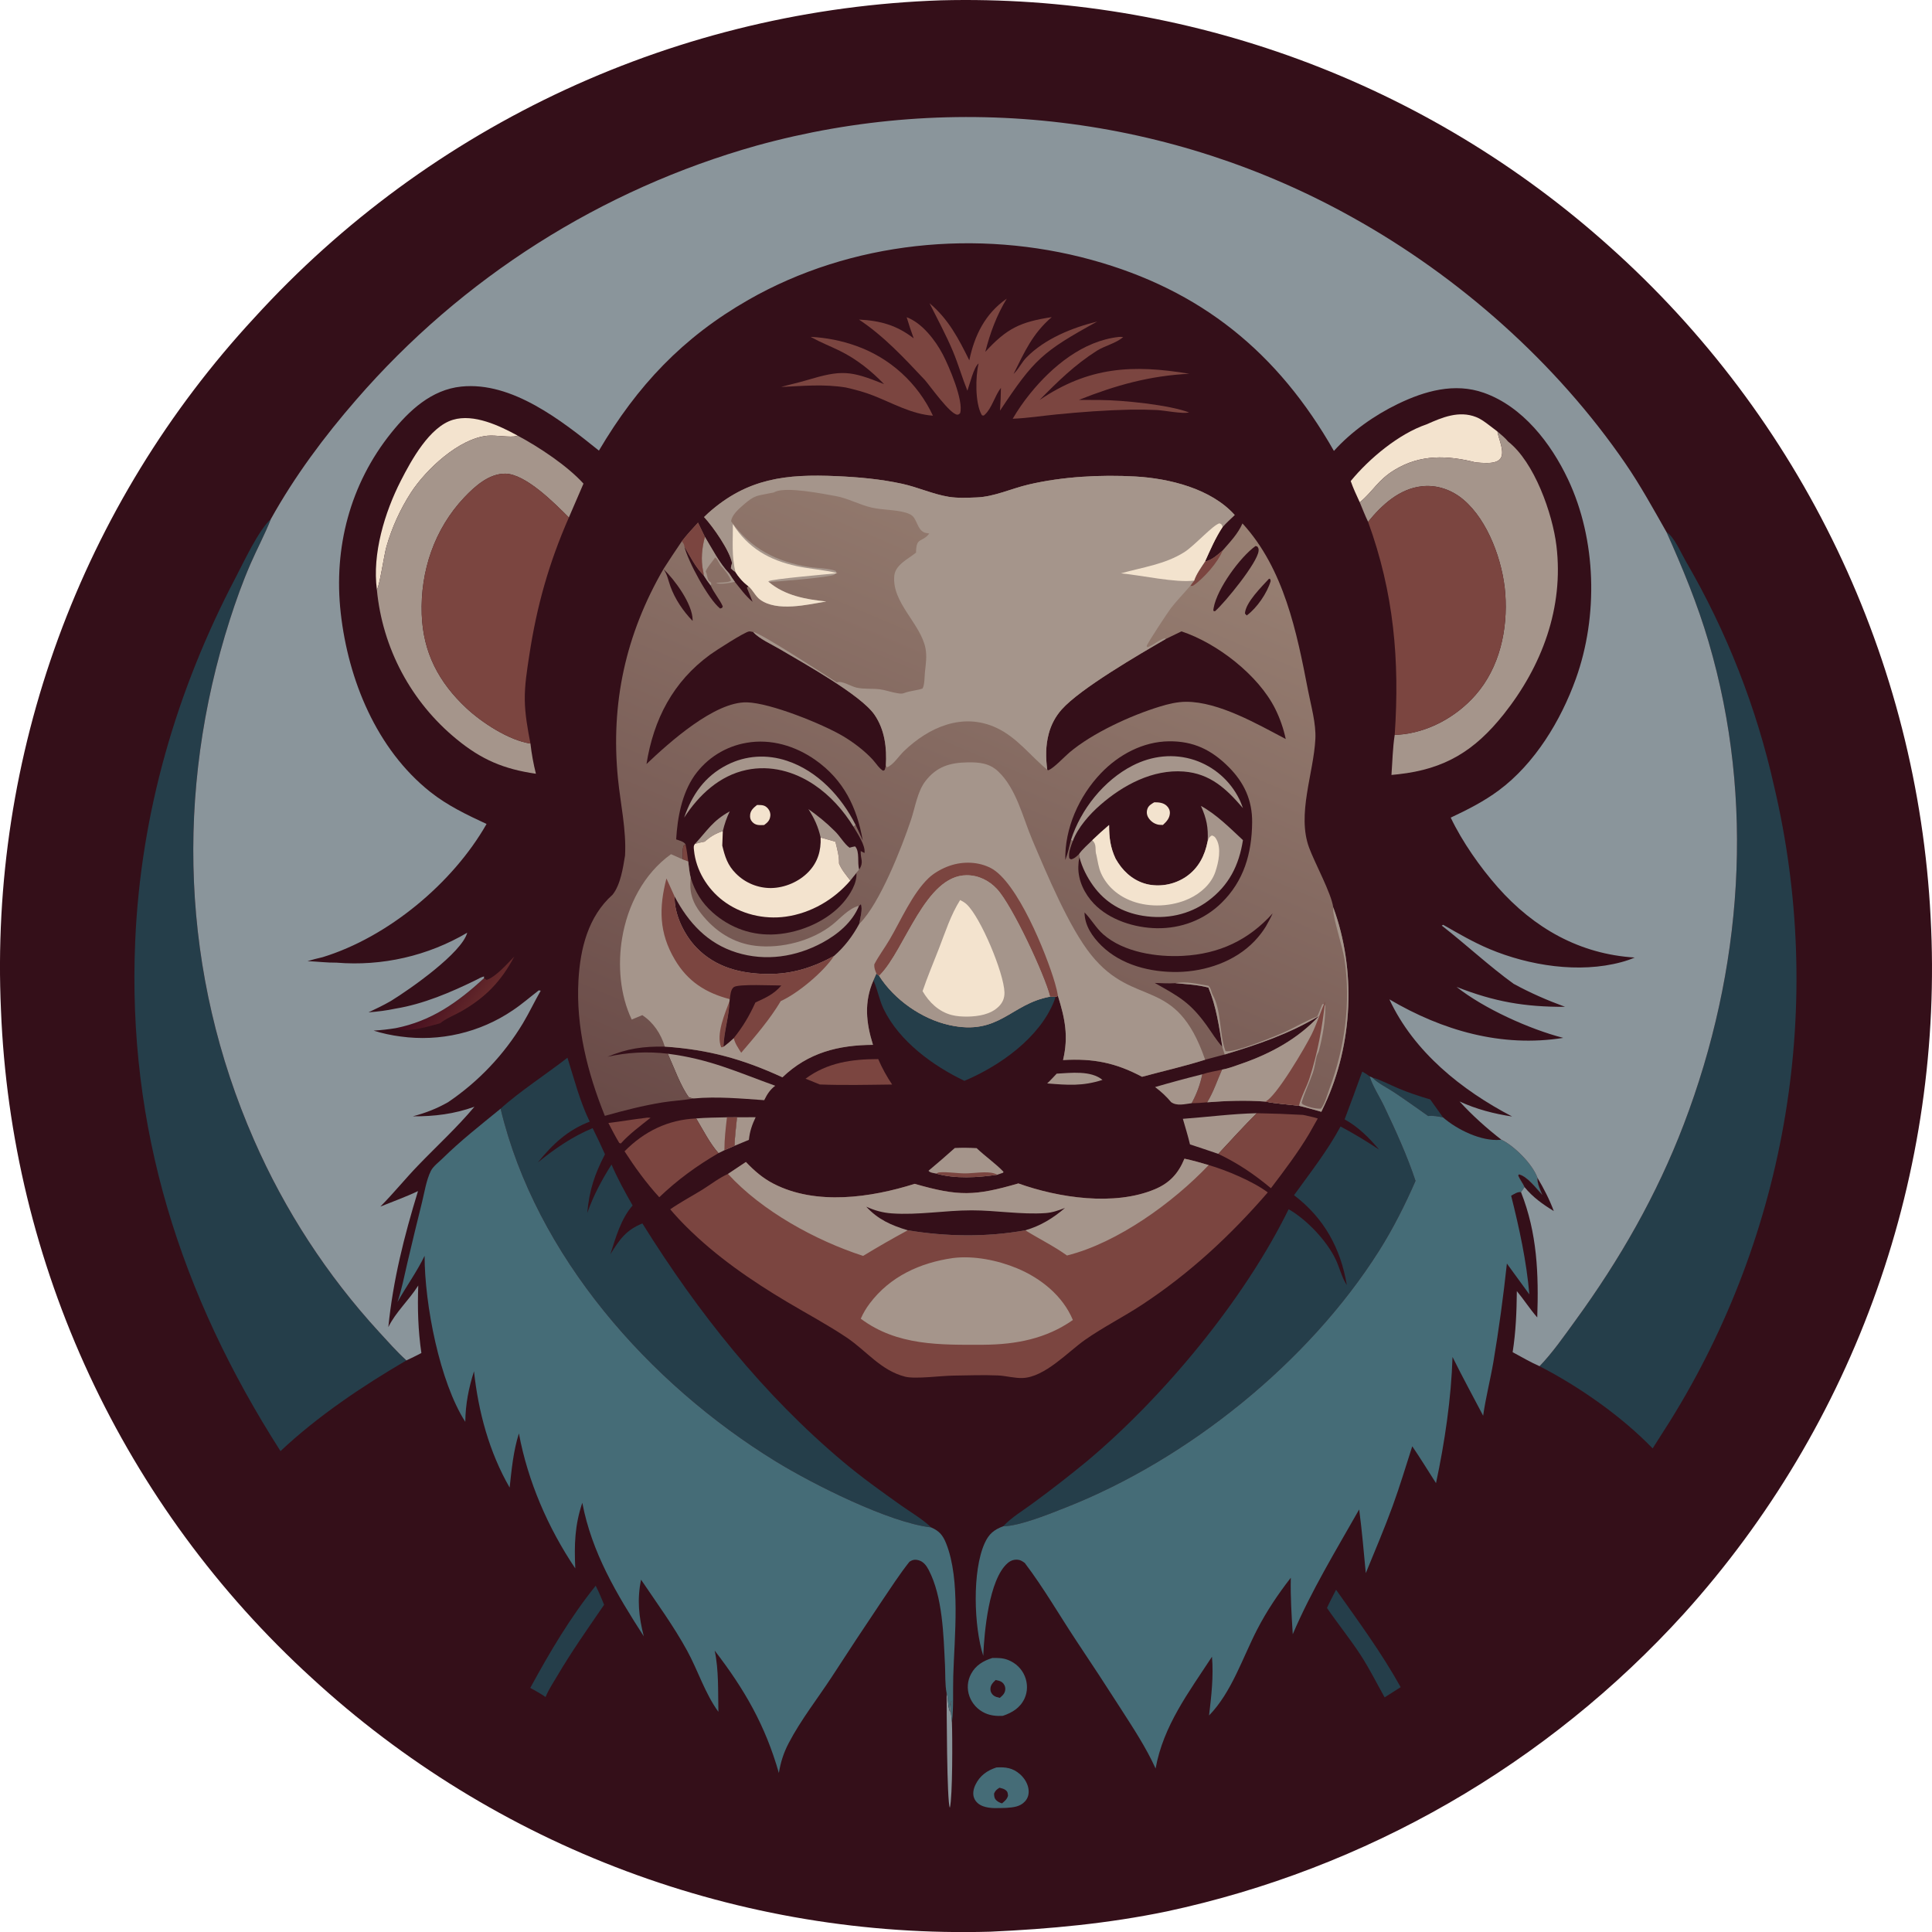 <?xml version="1.0" encoding="UTF-8" standalone="no"?>
<svg
   width="943.871"
   height="943.904"
   version="1.1"
   id="svg85"
   sodipodi:docname="ratman.svg"
   inkscape:version="1.3.2 (091e20ef0f, 2023-11-25)"
   xmlns:inkscape="http://www.inkscape.org/namespaces/inkscape"
   xmlns:sodipodi="http://sodipodi.sourceforge.net/DTD/sodipodi-0.dtd"
   xmlns="http://www.w3.org/2000/svg"
   xmlns:svg="http://www.w3.org/2000/svg">
  <sodipodi:namedview
     id="namedview85"
     pagecolor="#ffffff"
     bordercolor="#000000"
     borderopacity="0.25"
     inkscape:showpageshadow="2"
     inkscape:pageopacity="0.0"
     inkscape:pagecheckerboard="0"
     inkscape:deskcolor="#d1d1d1"
     inkscape:zoom="0.70507812"
     inkscape:cx="470.86981"
     inkscape:cy="471.57895"
     inkscape:window-width="1920"
     inkscape:window-height="1011"
     inkscape:window-x="0"
     inkscape:window-y="0"
     inkscape:window-maximized="1"
     inkscape:current-layer="svg85" />
  <path
     fill="#340f19"
     d="m 459.809,0.154 q 5.565,-0.142 11.131,-0.153 5.567,-0.011 11.132,0.11 5.566,0.121 11.127,0.374 5.561,0.253 11.114,0.637 5.553,0.384 11.096,0.899 5.543,0.515 11.072,1.161 5.529,0.646 11.041,1.423 5.512,0.777 11.005,1.684 5.492,0.907 10.961,1.943 5.469,1.036 10.913,2.202 5.443,1.165 10.857,2.459 5.414,1.294 10.796,2.716 5.382,1.422 10.729,2.97 5.347,1.548 10.656,3.223 5.309,1.674 10.577,3.474 5.268,1.8 10.491,3.723 5.224,1.924 10.401,3.97 5.177,2.047 10.304,4.215 5.127,2.168 10.201,4.457 5.074,2.289 10.093,4.697 5.019,2.408 9.979,4.935 4.96,2.526 9.86,5.169 4.899,2.643 9.734,5.401 4.835,2.758 9.604,5.63 4.769,2.872 9.469,5.855 4.699,2.984 9.327,6.078 4.628,3.094 9.181,6.296 4.553,3.203 9.029,6.512 4.476,3.309 8.873,6.723 4.397,3.414 8.712,6.931 4.315,3.517 8.545,7.136 4.23,3.618 8.374,7.335 4.348,3.88 8.599,7.866 4.251,3.987 8.403,8.077 4.151,4.09 8.2,8.281 4.049,4.192 7.993,8.482 3.944,4.29 7.781,8.677 3.837,4.386 7.564,8.866 3.728,4.48 7.343,9.05 3.616,4.571 7.117,9.23 3.502,4.658 6.887,9.402 3.386,4.743 6.653,9.569 3.267,4.826 6.413,9.731 3.147,4.905 6.172,9.886 3.025,4.982 5.925,10.036 2.901,5.055 5.676,10.18 2.775,5.124 5.422,10.316 2.647,5.192 5.166,10.447 2.518,5.256 4.906,10.572 2.387,5.316 4.643,10.69 2.256,5.373 4.378,10.801 2.122,5.427 4.109,10.906 1.988,5.478 3.839,11.004 1.851,5.526 3.566,11.096 1.714,5.57 3.29,11.18 1.576,5.611 3.013,11.258 1.437,5.648 2.734,11.33 1.297,5.681 2.454,11.393 1.156,5.712 2.171,11.451 1.014,5.738 1.887,11.5 0.873,5.762 1.603,11.544 0.73,5.782 1.316,11.58 0.587,5.798 1.031,11.609 0.443,5.811 0.743,11.631 0.311,5.782 0.48,11.57 0.169,5.788 0.196,11.579 0.026,5.79 -0.091,11.58 -0.116,5.789 -0.375,11.574 -0.259,5.785 -0.66,11.561 -0.401,5.777 -0.944,11.542 -0.544,5.765 -1.229,11.515 -0.685,5.749 -1.512,11.481 -0.827,5.731 -1.794,11.44 -0.968,5.709 -2.075,11.393 -1.108,5.683 -2.356,11.338 -1.247,5.654 -2.633,11.277 -1.387,5.622 -2.911,11.208 -1.525,5.586 -3.186,11.133 -1.662,5.547 -3.459,11.052 -1.798,5.504 -3.731,10.963 -1.932,5.458 -3.999,10.868 -2.066,5.409 -4.265,10.766 -2.2,5.356 -4.53,10.657 -2.33,5.301 -4.79,10.543 -2.461,5.242 -5.049,10.422 -2.589,5.179 -5.304,10.294 -2.716,5.114 -5.556,10.16 -2.841,5.046 -5.804,10.021 -2.964,4.974 -6.05,9.874 -3.085,4.9 -6.291,9.723 -3.205,4.822 -6.528,9.564 -3.323,4.743 -6.762,9.401 -3.439,4.659 -6.991,9.232 -3.553,4.573 -7.217,9.057 -3.664,4.483 -7.437,8.876 -3.774,4.392 -7.654,8.69 -3.111,3.428 -6.289,6.795 -3.178,3.367 -6.42,6.671 -3.242,3.304 -6.549,6.545 -3.306,3.241 -6.674,6.416 -3.369,3.176 -6.799,6.286 -3.429,3.109 -6.919,6.151 -3.49,3.043 -7.038,6.017 -3.548,2.973 -7.153,5.877 -3.605,2.905 -7.266,5.738 -3.662,2.834 -7.377,5.596 -3.716,2.761 -7.484,5.45 -3.769,2.689 -7.589,5.304 -3.82,2.616 -7.69,5.156 -3.871,2.54 -7.79,5.005 -3.919,2.464 -7.885,4.852 -3.966,2.388 -7.978,4.698 -4.012,2.31 -8.068,4.542 -4.056,2.232 -8.155,4.384 -4.098,2.152 -8.238,4.225 -4.14,2.072 -8.319,4.063 -4.18,1.991 -8.397,3.901 -4.218,1.91 -8.471,3.737 -4.254,1.827 -8.542,3.571 -4.289,1.744 -8.61,3.405 -4.322,1.66 -8.675,3.236 -4.353,1.576 -8.736,3.067 -4.383,1.491 -8.794,2.896 -4.411,1.406 -8.848,2.725 -4.438,1.319 -8.9,2.552 -4.462,1.233 -8.948,2.378 -4.485,1.146 -8.992,2.204 -4.507,1.059 -9.034,2.029 c -28.621,5.936 -57.07,8.6 -86.221,9.911 q -5.671,0.16 -11.344,0.183 -5.672,0.023 -11.344,-0.091 -5.672,-0.114 -11.339,-0.365 -5.668,-0.251 -11.327,-0.638 -5.66,-0.387 -11.309,-0.911 -5.648,-0.524 -11.283,-1.184 -5.634,-0.66 -11.251,-1.456 -5.617,-0.796 -11.213,-1.727 -5.596,-0.932 -11.168,-1.998 -5.572,-1.065 -11.116,-2.266 -5.545,-1.2 -11.059,-2.533 -5.513,-1.334 -10.994,-2.8 -5.48,-1.466 -10.923,-3.064 -5.443,-1.598 -10.846,-3.327 -5.403,-1.729 -10.763,-3.588 -5.36,-1.859 -10.673,-3.846 -5.313,-1.988 -10.577,-4.103 -5.264,-2.116 -10.475,-4.357 -5.211,-2.242 -10.367,-4.609 -5.156,-2.366 -10.253,-4.857 -5.097,-2.491 -10.132,-5.103 -5.035,-2.613 -10.006,-5.347 -4.971,-2.733 -9.875,-5.586 -4.903,-2.853 -9.736,-5.823 -4.834,-2.97 -9.594,-6.056 -4.76,-3.086 -9.444,-6.286 -4.684,-3.2 -9.29,-6.512 -4.606,-3.312 -9.13,-6.734 -4.525,-3.422 -8.965,-6.953 -4.441,-3.53 -8.795,-7.167 -4.354,-3.636 -8.619,-7.377 -4.265,-3.741 -8.438,-7.583 -4.262,-3.891 -8.427,-7.886 -4.165,-3.995 -8.23,-8.092 -4.065,-4.097 -8.027,-8.293 -3.962,-4.196 -7.819,-8.488 -3.858,-4.293 -7.608,-8.68 -3.75,-4.386 -7.39,-8.864 -3.64,-4.479 -7.169,-9.045 -3.528,-4.567 -6.943,-9.22 -3.414,-4.652 -6.713,-9.388 -3.298,-4.736 -6.479,-9.551 -3.18,-4.816 -6.24,-9.709 -3.061,-4.893 -5.999,-9.86 -2.938,-4.967 -5.753,-10.005 -2.815,-5.038 -5.504,-10.145 -2.689,-5.106 -5.252,-10.277 -2.562,-5.171 -4.996,-10.404 -2.433,-5.233 -4.737,-10.525 -2.303,-5.291 -4.475,-10.638 -2.172,-5.347 -4.211,-10.746 -2.039,-5.399 -3.944,-10.846 -1.905,-5.448 -3.675,-10.941 -1.77,-5.493 -3.403,-11.029 -1.633,-5.535 -3.129,-11.109 -1.496,-5.574 -2.853,-11.183 -1.358,-5.609 -2.576,-11.25 -1.218,-5.641 -2.297,-11.31 -1.079,-5.67 -2.017,-11.364 -0.938,-5.694 -1.735,-11.41 -0.797,-5.716 -1.453,-11.45 -0.655,-5.734 -1.169,-11.482 -0.514,-5.748 -0.885,-11.507 -0.371,-5.759 -0.6,-11.526 -0.262,-5.773 -0.381,-11.551 -0.119,-5.778 -0.095,-11.558 0.024,-5.779 0.192,-11.556 0.168,-5.777 0.478,-11.547 0.311,-5.771 0.764,-11.533 0.453,-5.761 1.049,-11.51 0.596,-5.748 1.334,-11.48 0.738,-5.732 1.618,-11.444 0.88,-5.712 1.901,-11.4 1.021,-5.689 2.183,-11.35 1.162,-5.661 2.463,-11.292 1.302,-5.631 2.742,-11.228 1.441,-5.596 3.02,-11.156 1.579,-5.559 3.295,-11.078 1.716,-5.518 3.568,-10.993 1.852,-5.474 3.84,-10.901 1.987,-5.427 4.108,-10.803 2.121,-5.376 4.375,-10.697 2.254,-5.322 4.638,-10.587 2.385,-5.264 4.899,-10.467 2.514,-5.204 5.157,-10.344 2.643,-5.14 5.412,-10.212 2.769,-5.073 5.663,-10.075 2.894,-5.003 5.911,-9.932 3.017,-4.93 6.155,-9.783 3.138,-4.853 6.395,-9.627 3.258,-4.774 6.632,-9.465 3.375,-4.692 6.865,-9.299 3.489,-4.606 7.092,-9.125 3.603,-4.519 7.317,-8.947 3.713,-4.428 7.535,-8.763 3.823,-4.335 7.751,-8.574 3.993,-4.385 8.095,-8.668 4.101,-4.284 8.308,-8.464 4.207,-4.18 8.517,-8.253 4.31,-4.074 8.721,-8.039 4.41,-3.965 8.918,-7.818 4.508,-3.854 9.11,-7.594 4.603,-3.74 9.297,-7.363 4.695,-3.624 9.478,-7.13 4.784,-3.506 9.653,-6.891 4.869,-3.385 9.822,-6.648 4.952,-3.263 9.984,-6.401 5.033,-3.138 10.141,-6.149 5.109,-3.012 10.292,-5.895 5.182,-2.883 10.435,-5.636 5.253,-2.753 10.573,-5.374 5.32,-2.621 10.703,-5.109 5.384,-2.488 10.828,-4.84 5.444,-2.353 10.945,-4.568 5.501,-2.216 11.055,-4.294 5.555,-2.078 11.159,-4.017 5.605,-1.939 11.256,-3.737 5.652,-1.798 11.346,-3.455 5.694,-1.657 11.428,-3.171 5.734,-1.514 11.504,-2.885 5.77,-1.371 11.572,-2.597 5.803,-1.226 11.634,-2.307 5.831,-1.081 11.687,-2.016 5.857,-0.935 11.734,-1.724 5.878,-0.789 11.774,-1.431 5.895,-0.642 11.805,-1.137 5.91,-0.495 11.831,-0.842 5.92,-0.347 11.847,-0.546 z"
     id="path2" />
  <path
     fill="#8a959b"
     d="m 462.466,827.191 c 0.863,2.608 0.483,5.132 1.22,7.745 l 0.246,0.91 0.188,0.664 c -0.009,-0.177 -0.02,-0.355 -0.027,-0.532 -0.068,-1.607 -0.097,-3.613 0.801,-5.024 -0.084,0.302 -0.179,0.602 -0.252,0.907 -0.661,2.754 0.298,6.743 0.421,9.63 0.267,6.863 0.359,36.374 -1.015,41.669 -1.499,-2.607 -1.556,-49.755 -1.582,-55.969 z"
     id="path3" />
  <path
     fill="#a5958b"
     d="m 360.069,545.843 9.1,-0.035 c -1.763,3.728 -2.877,6.905 -3.298,11.06 l -6.986,2.907 c 0.069,-4.616 0.766,-9.329 1.184,-13.932 z"
     id="path4" />
  <path
     fill="#7b4540"
     d="m 315.286,546.142 c 0.9,-0.177 1.624,-0.118 2.534,-0.067 -5.143,4.147 -10.035,7.625 -14.523,12.568 l -0.754,-0.237 c -1.902,-3.198 -3.621,-6.466 -5.321,-9.776 6.03,-0.711 12.025,-1.775 18.064,-2.488 z"
     id="path5" />
  <path
     fill="#a5958b"
     d="m 516.245,524.527 c 6.834,-0.359 16.693,-1.665 22.37,3.056 -9.817,3.151 -17.031,2.519 -27.018,1.721 1.618,-1.495 3.113,-3.193 4.648,-4.777 z"
     id="path6" />
  <path
     fill="#7b4540"
     d="m 587.37,524.843 c 3.04,-1.046 6.553,-1.557 9.704,-2.289 -2.382,5.34 -4.197,10.973 -7.268,15.972 -2.562,0.246 -5.067,0.434 -7.643,0.442 q 1.825,-3.316 3.134,-6.867 1.309,-3.551 2.073,-7.258 z"
     id="path7" />
  <path
     fill="#253e4a"
     d="m 670.388,526.398 c 4.318,1.219 8.376,3.449 12.501,5.204 5.155,2.194 10.481,3.934 15.847,5.532 q 3.17,4.357 6.261,8.77 c -2.43,-0.435 -4.779,-0.995 -7.253,-0.672 -5.493,-3.873 -10.968,-7.796 -16.561,-11.525 -3.526,-2.352 -7.805,-4.324 -10.795,-7.309 z"
     id="path8" />
  <path
     fill="#a5958b"
     d="m 564.297,531.078 q 11.476,-3.342 23.073,-6.235 -0.764,3.707 -2.073,7.258 -1.309,3.551 -3.134,6.867 c -3.345,0.414 -7.149,1.528 -10.028,-0.528 -2.256,-2.73 -4.999,-5.246 -7.838,-7.362 z"
     id="path9" />
  <path
     fill="#a5958b"
     d="m 355.156,545.856 4.913,-0.013 c -0.418,4.603 -1.115,9.316 -1.184,13.932 l -4.983,2.161 -2.889,1.429 c -4.289,-4.846 -7.566,-11.415 -10.909,-16.957 4.998,-0.41 10.04,-0.428 15.052,-0.552 z"
     id="path10" />
  <path
     fill="#7b4540"
     d="m 355.156,545.856 4.913,-0.013 c -0.418,4.603 -1.115,9.316 -1.184,13.932 l -4.983,2.161 c -0.004,-5.401 0.622,-10.727 1.254,-16.08 z"
     id="path11" />
  <defs
     id="defs12">
    <linearGradient
       id="gradient_0"
       gradientUnits="userSpaceOnUse"
       x1="252.966"
       y1="520.383"
       x2="271.4"
       y2="533.885"
       gradientTransform="translate(-40.013,-39.568)">
      <stop
         offset="0"
         stop-color="#450D1E"
         id="stop11" />
      <stop
         offset="1"
         stop-color="#64292B"
         id="stop12" />
    </linearGradient>
  </defs>
  <path
     fill="url(#gradient_0)"
     d="m 236.442,477.927 1.315,0.786 c 4.54,-1.513 10.111,-7.956 13.514,-11.409 -6.474,12.176 -14.069,20.015 -25.984,26.821 -3.115,1.779 -7.543,3.489 -10.185,5.76 -5.642,1.551 -16.204,4.923 -21.843,2.431 17.606,-3.51 30.195,-12.525 43.183,-24.389 z"
     id="path12"
     style="fill:url(#gradient_0)" />
  <path
     fill="#a5958b"
     d="m 466.461,560.853 c 3.589,-0.201 7.082,-0.127 10.67,0.065 4.221,4.021 9.112,7.371 13.13,11.544 l -0.206,0.479 -2.85,0.978 c -9.542,1.387 -20.461,2.117 -29.838,-0.564 -1.258,-0.303 -2.953,-0.361 -3.762,-1.377 q 6.52,-5.456 12.856,-11.125 z"
     id="path13" />
  <path
     fill="#7b4540"
     d="m 457.367,573.355 c 0.549,-0.292 0.984,-0.557 1.621,-0.608 4.023,-0.322 8.607,0.537 12.713,0.511 3.9,-0.025 10.372,-1.147 13.961,-10e-4 0.844,0.269 0.85,0.304 1.543,0.662 -9.542,1.387 -20.461,2.117 -29.838,-0.564 z"
     id="path14" />
  <path
     fill="#7b4540"
     d="m 393.539,526.993 c 10.653,-7.889 22.607,-9.574 35.515,-9.572 q 2.817,6.525 6.794,12.416 c -11.741,0.143 -23.608,0.43 -35.338,-0.024 z"
     id="path15" />
  <path
     fill="#a5958b"
     d="m 577.88,546.594 c 12.064,-0.868 23.999,-2.471 36.118,-2.741 -6.467,6.431 -12.593,13.193 -18.798,19.874 -4.59,-1.609 -9.227,-3.1 -13.841,-4.641 -0.987,-4.2 -2.286,-8.346 -3.479,-12.492 z"
     id="path16" />
  <path
     fill="#456c77"
     d="m 486.796,863.478 c 4.539,-0.257 7.998,0.206 11.537,3.32 2.281,2.007 4.062,4.979 4.215,8.065 0.097,1.965 -0.472,3.763 -1.811,5.222 -2.451,2.671 -5.756,2.889 -9.126,3.151 -3.701,0.048 -7.771,0.492 -11.305,-0.802 -1.956,-0.716 -3.546,-1.951 -4.365,-3.908 -0.885,-2.116 -0.36,-4.57 0.596,-6.566 2.132,-4.452 5.688,-6.993 10.259,-8.482 z"
     id="path17" />
  <path
     fill="#340f19"
     d="m 488.282,873.39 c 0.942,0.213 2.169,0.505 2.942,1.097 1.153,0.882 1.123,1.573 1.232,2.881 -0.567,1.742 -1.554,2.498 -2.92,3.667 -1.092,-0.33 -1.995,-0.729 -2.824,-1.548 -0.987,-0.974 -1.019,-1.949 -1.068,-3.243 0.688,-1.569 1.261,-1.95 2.638,-2.854 z"
     id="path18" />
  <path
     fill="#253e4a"
     d="m 652.727,776.658 c 11.12,15.73 22.168,30.71 31.562,47.595 l -7.836,4.994 c -3.87,-6.882 -7.337,-13.932 -11.65,-20.564 -5.166,-7.945 -11.158,-15.312 -16.518,-23.126 1.368,-3.008 2.954,-5.947 4.442,-8.899 z"
     id="path19" />
  <path
     fill="#253e4a"
     d="m 259.068,824.607 c 9.445,-17.365 19.556,-34.487 31.965,-49.931 1.514,3.065 2.845,6.153 4.107,9.329 -7.86,11.47 -15.77,22.658 -22.839,34.654 -1.947,3.303 -4.345,6.866 -5.754,10.413 -2.414,-1.648 -4.924,-3.053 -7.479,-4.465 z"
     id="path20" />
  <path
     fill="#456c77"
     d="m 484.771,810.004 c 2.748,-0.062 5.19,-0.046 7.803,0.994 3.652,1.452 6.574,4.238 8.077,7.886 1.444,3.503 1.474,7.55 -0.158,10.998 -2.134,4.51 -5.993,6.839 -10.556,8.386 -2.978,0.16 -5.885,-0.067 -8.641,-1.303 q -0.663,-0.296 -1.294,-0.657 -0.63,-0.362 -1.221,-0.784 -0.59,-0.423 -1.136,-0.903 -0.545,-0.48 -1.039,-1.012 -0.494,-0.533 -0.933,-1.112 -0.438,-0.579 -0.816,-1.2 -0.378,-0.62 -0.691,-1.275 -0.314,-0.656 -0.56,-1.339 -0.243,-0.666 -0.413,-1.354 -0.17,-0.689 -0.266,-1.391 -0.096,-0.702 -0.117,-1.411 -0.021,-0.709 0.033,-1.415 0.054,-0.707 0.184,-1.404 0.129,-0.697 0.331,-1.376 0.203,-0.68 0.477,-1.334 0.273,-0.654 0.615,-1.275 c 2.265,-4.19 5.927,-6.315 10.321,-7.719 z"
     id="path21" />
  <path
     fill="#340f19"
     d="m 486.438,820.749 c 1.086,0.235 2.246,0.434 3.143,1.137 0.936,0.735 1.566,1.948 1.557,3.143 -0.014,2.125 -1.193,3.195 -2.686,4.459 -1.059,-0.245 -2.126,-0.464 -3.011,-1.138 -0.942,-0.718 -1.565,-1.815 -1.579,-3.01 -0.023,-2.097 1.166,-3.264 2.576,-4.591 z"
     id="path22" />
  <path
     fill="#a5958b"
     d="m 326.23,514.786 c 20.48,2.628 33.658,8.855 52.507,15.655 -2.619,2.011 -3.933,4.131 -5.381,7.05 -11.351,-0.813 -23.081,-1.875 -34.454,-0.844 -0.828,-0.113 -1.51,-0.271 -2.306,-0.499 -4.005,-5.239 -7.532,-15.186 -10.366,-21.362 z"
     id="path23" />
  <path
     fill="#7b4540"
     d="m 442.954,154.989 c 7.48,2.73 14.077,11.327 17.634,18.142 3.027,5.799 10.338,22.761 8.463,28.749 -0.491,0.378 -0.719,0.755 -1.38,0.709 -3.515,-0.243 -12.994,-13.62 -15.782,-16.891 -10.119,-10.725 -19.887,-21.347 -32.242,-29.576 10.426,0.531 18.428,2.742 26.727,9.161 q -1.862,-5.097 -3.42,-10.294 z"
     id="path24" />
  <path
     fill="#7b4540"
     d="m 396.038,164.572 q 2.837,0.139 5.655,0.486 2.819,0.346 5.605,0.897 2.786,0.552 5.524,1.305 2.738,0.754 5.414,1.706 1.535,0.543 3.041,1.162 1.506,0.619 2.979,1.312 1.473,0.693 2.91,1.458 1.438,0.765 2.835,1.6 1.397,0.836 2.752,1.739 1.354,0.904 2.661,1.874 1.308,0.97 2.566,2.004 1.258,1.033 2.463,2.128 1.205,1.095 2.354,2.248 1.15,1.153 2.24,2.362 1.091,1.209 2.12,2.471 1.029,1.261 1.995,2.572 0.965,1.311 1.864,2.669 0.899,1.357 1.73,2.757 0.83,1.401 1.59,2.84 0.76,1.44 1.448,2.916 c -10.379,-0.726 -19.637,-6.103 -29.179,-9.841 -4.371,-1.712 -8.778,-2.887 -13.349,-3.928 -10.866,-1.765 -20.826,-0.743 -31.692,-0.255 4.131,-1.171 8.321,-2.043 12.443,-3.28 17.237,-5.176 21.356,-4.76 37.897,1.887 -6.234,-6.501 -13.459,-12.25 -21.563,-16.234 -4.576,-2.249 -9.366,-4.108 -13.824,-6.584 z"
     id="path25" />
  <path
     fill="#f3e3ce"
     d="m 184.129,288.098 c -2.347,-17.468 3.816,-37.825 11.703,-53.246 5.102,-9.974 14.014,-26.347 25.459,-29.764 10.257,-3.063 22.788,2.912 31.568,7.711 -0.17,0.069 -0.334,0.157 -0.511,0.207 -3.023,0.855 -10.2,-0.538 -14.238,-0.131 -13.944,1.407 -29.909,16.396 -37.31,27.735 q -1.973,3.057 -3.717,6.25 -1.743,3.193 -3.248,6.506 -1.505,3.312 -2.763,6.726 -1.259,3.414 -2.263,6.911 c -1.122,3.813 -3.346,19.232 -4.68,21.095 z"
     id="path26" />
  <path
     fill="#7b4540"
     d="m 305.116,562.466 c 9.647,-9.786 21.256,-15.425 34.988,-16.058 3.343,5.542 6.62,12.111 10.909,16.957 -10.541,6.116 -20.115,13.09 -28.926,21.54 -6.295,-6.847 -11.926,-14.635 -16.971,-22.439 z"
     id="path27" />
  <path
     fill="#7b4540"
     d="m 613.998,543.853 q 11.296,0.194 22.577,0.824 c 2.423,0.527 4.858,1.002 7.222,1.758 l -4.217,7.467 c -5.59,9.366 -12.093,17.923 -18.681,26.593 -8.13,-6.787 -16.099,-12.177 -25.699,-16.768 6.205,-6.681 12.331,-13.443 18.798,-19.874 z"
     id="path28" />
  <path
     fill="#7b4540"
     d="m 546.553,164.62 c 0.72,-0.101 1.438,-0.002 2.162,0.044 -3.277,2.976 -9.053,4.275 -12.905,6.724 -10.64,6.763 -19.181,15.089 -27.949,24.05 24.061,-16.321 45.496,-17.452 73.182,-12.837 -19.476,0.978 -35.996,5.625 -53.996,12.776 l 10.565,0.052 c 10.901,0.058 33.545,2.345 43.305,6.067 -3.316,0.788 -11.845,-0.956 -15.607,-1.168 q -6.515,-0.315 -13.037,-0.201 c -12.072,0.259 -24.271,1.162 -36.283,2.352 -7.07,0.7 -14.141,1.825 -21.241,2.093 q 3.8,-6.487 8.544,-12.319 c 10.689,-13.217 25.785,-25.708 43.26,-27.633 z"
     id="path29" />
  <path
     fill="#f3e3ce"
     d="m 696.944,207.318 c 7.646,-3.414 15.804,-6.853 24.187,-3.571 2.438,0.955 4.547,2.582 6.616,4.153 l 3.831,2.92 0.091,0.533 c 0.608,3.426 3.675,9.684 1.318,12.765 -1.368,1.789 -4.475,2.08 -6.525,2.083 -1.844,0.002 -3.696,-0.12 -5.532,-0.293 -13.773,-3.484 -26.855,-3.995 -39.44,3.56 -8.533,5.121 -10.696,10.685 -17.192,15.931 -1.575,-3.424 -3.175,-6.814 -4.415,-10.376 9.02,-10.991 23.5,-23.105 37.061,-27.705 z"
     id="path30" />
  <path
     fill="#7b4540"
     d="m 473.55,176.033 c 2.539,-12.286 7.844,-22.926 18.3,-30.142 -4.926,8.078 -8.168,16.862 -10.484,26.003 10.532,-11.501 17.144,-14.634 32.456,-16.965 -9.364,8.022 -13.319,17.027 -18.642,27.751 0.203,-0.21 0.408,-0.418 0.608,-0.631 2.14,-2.263 3.499,-5.185 5.69,-7.421 8.946,-9.127 22.393,-14.568 34.572,-17.541 -26.754,14.708 -30.802,18.376 -47.497,43.532 0.265,-3.72 0.396,-7.416 0.449,-11.145 -2.979,3.813 -4.417,9.914 -7.796,13.02 -0.741,0.681 -0.388,0.517 -1.396,0.441 -0.108,-0.162 -0.23,-0.315 -0.324,-0.485 -3.15,-5.731 -2.927,-18.618 -1.391,-24.884 -2.374,1.787 -4.38,10.309 -5.477,13.317 -2.554,-6.332 -4.416,-12.92 -7.058,-19.236 -3.362,-8.037 -7.551,-15.715 -11.44,-23.505 9.243,7.74 14.184,17.274 19.43,27.891 z"
     id="path31" />
  <path
     fill="#253e4a"
     d="m 428.173,475.642 1.313,1.073 c 7.413,11.669 20.858,21.115 34.374,24.087 24.342,5.351 29.838,-10.412 49.146,-13.884 l 2.637,0.071 c -0.17,0.67 -0.342,1.305 -0.596,1.949 -7.124,18.118 -26.629,31.805 -43.874,39.101 -15.4,-7.331 -31.812,-19.32 -39.454,-35.032 -2.067,-4.25 -2.845,-8.917 -4.655,-13.235 l -0.352,-0.823 z"
     id="path32" />
  <path
     fill="#a5958b"
     d="m 184.129,288.098 c 1.334,-1.863 3.558,-17.282 4.68,-21.095 q 1.004,-3.497 2.263,-6.911 1.258,-3.414 2.763,-6.726 1.505,-3.313 3.248,-6.506 1.744,-3.193 3.717,-6.25 c 7.401,-11.339 23.366,-26.328 37.31,-27.735 4.038,-0.407 11.215,0.986 14.238,0.131 0.177,-0.05 0.341,-0.138 0.511,-0.207 10.416,5.552 24.359,14.777 32.203,23.475 l -7.146,16.552 c -6.792,-6.809 -21.145,-21.369 -31.11,-21.417 -7.901,-0.038 -14.792,6.132 -19.924,11.544 -14.626,15.428 -21.568,36.043 -20.843,57.137 0.641,18.635 8.248,33.196 21.819,45.879 7.598,7.101 20.857,15.758 31.29,17.291 q 0.845,7.467 2.675,14.756 c -15.559,-2.253 -26.484,-6.778 -38.784,-16.915 q -1.027,-0.841 -2.032,-1.706 -1.006,-0.866 -1.99,-1.756 -0.984,-0.89 -1.946,-1.804 -0.962,-0.915 -1.9,-1.852 -0.939,-0.938 -1.855,-1.898 -0.915,-0.961 -1.806,-1.944 -0.892,-0.983 -1.759,-1.987 -0.867,-1.005 -1.708,-2.031 -0.842,-1.025 -1.658,-2.071 -0.817,-1.047 -1.607,-2.113 -0.79,-1.066 -1.553,-2.151 -0.764,-1.085 -1.501,-2.189 -0.736,-1.103 -1.445,-2.225 -0.709,-1.122 -1.39,-2.26 -0.682,-1.139 -1.334,-2.294 -0.653,-1.155 -1.277,-2.326 -0.624,-1.171 -1.219,-2.357 -0.595,-1.186 -1.161,-2.387 -0.566,-1.2 -1.101,-2.414 -0.536,-1.214 -1.042,-2.441 -0.505,-1.226 -0.98,-2.465 -0.476,-1.239 -0.92,-2.49 -0.444,-1.25 -0.858,-2.511 -0.413,-1.261 -0.795,-2.531 -0.382,-1.271 -0.733,-2.551 -0.351,-1.279 -0.67,-2.567 -0.319,-1.288 -0.606,-2.584 -0.287,-1.295 -0.542,-2.597 -0.255,-1.303 -0.477,-2.611 -0.223,-1.308 -0.414,-2.621 -0.19,-1.313 -0.348,-2.631 -0.158,-1.317 -0.283,-2.638 z"
     id="path33" />
  <path
     fill="#a5958b"
     d="m 731.578,210.82 c 1.804,1.559 3.734,3.053 5.226,4.922 12.815,10.001 21.682,35.171 23.584,50.881 3.657,30.217 -7.058,58.822 -25.776,82.355 -14.203,17.856 -28.74,26.761 -51.428,29.275 q -1.694,0.2 -3.394,0.348 c 0.479,-6.459 0.597,-13.214 1.592,-19.6 0.566,-0.011 1.133,-0.017 1.698,-0.056 14.456,-1.008 28.288,-8.587 37.781,-19.398 11.836,-13.479 15.833,-32.092 14.528,-49.621 -1.153,-15.47 -8.311,-35.653 -20.51,-45.876 -5.613,-4.704 -12.742,-7.27 -20.093,-6.49 -11.149,1.184 -19.633,9.1 -26.416,17.372 -1.501,-3.09 -2.737,-6.364 -4.072,-9.533 6.496,-5.246 8.659,-10.81 17.192,-15.931 12.585,-7.555 25.667,-7.044 39.44,-3.56 1.836,0.173 3.688,0.295 5.532,0.293 2.05,-0.003 5.157,-0.294 6.525,-2.083 2.357,-3.081 -0.71,-9.339 -1.318,-12.765 z"
     id="path34" />
  <path
     fill="#7b4540"
     d="m 668.37,254.932 c 6.783,-8.272 15.267,-16.188 26.416,-17.372 7.351,-0.78 14.48,1.786 20.093,6.49 12.199,10.223 19.357,30.406 20.51,45.876 1.305,17.529 -2.692,36.142 -14.528,49.621 -9.493,10.811 -23.325,18.39 -37.781,19.398 -0.565,0.039 -1.132,0.045 -1.698,0.056 2.485,-36.504 -0.427,-69.464 -13.012,-104.069 z"
     id="path35" />
  <path
     fill="#7b4540"
     d="m 259.148,363.26 c -10.433,-1.533 -23.692,-10.19 -31.29,-17.291 -13.571,-12.683 -21.178,-27.244 -21.819,-45.879 -0.725,-21.094 6.217,-41.709 20.843,-57.137 5.132,-5.412 12.023,-11.582 19.924,-11.544 9.965,0.048 24.318,14.608 31.11,21.417 -9.753,22.213 -15.682,43.26 -19.322,67.214 -1.104,7.262 -2.31,14.537 -2.211,21.904 0.096,7.195 1.413,14.27 2.765,21.316 z"
     id="path36" />
  <path
     fill="#253e4a"
     d="m 277.231,516.746 c 3.249,10.31 6.097,21.504 10.877,31.225 -10.827,4.159 -18.116,11.014 -25.329,19.925 8.261,-6.701 16.861,-12.645 26.753,-16.746 q 3.163,6.317 6.027,12.774 c -5.095,9.78 -7.682,17.691 -8.659,28.659 3.065,-8.6 6.987,-15.934 11.853,-23.652 2.976,6.91 6.59,13.475 10.316,20.002 -5.663,6.366 -8.332,15.857 -10.863,23.817 4.4,-7.056 7.522,-11.759 15.628,-15.047 27.135,43.515 58.937,83.608 98.352,116.666 8.913,7.476 18.397,14.247 27.872,20.984 4.796,3.41 10.647,6.781 14.85,10.862 -20.672,-2.376 -58.059,-21.27 -75.893,-32.226 -61.814,-37.973 -117.247,-100.439 -134.45,-172.342 9.131,-8.319 22.621,-17.055 32.666,-24.901 z"
     id="path37" />
  <path
     fill="#253e4a"
     d="m 665.513,523.53 c 1.311,0.693 2.442,1.396 3.608,2.314 1.466,4.787 4.932,10.049 7.121,14.654 5.614,11.812 11.193,23.988 15.316,36.415 -5.119,11.732 -11.04,23.475 -17.895,34.304 -34.461,54.439 -93.338,101.833 -153.116,125.32 -7.796,3.063 -22.36,9.024 -30.441,9.122 4.036,-4.361 9.929,-7.837 14.709,-11.408 q 13.463,-9.862 26.337,-20.481 c 37.491,-31.441 76.825,-78.958 98.408,-123.004 8.824,5.015 18.7,15.444 23.046,24.662 1.752,3.718 2.781,8.116 4.891,11.604 0.159,0.265 0.326,0.525 0.489,0.787 -3,-17.965 -11.106,-32.756 -25.791,-43.911 7.979,-11.102 16.214,-21.479 22.716,-33.563 6.413,3.382 12.767,7.261 18.816,11.263 -4.815,-5.742 -10.224,-11.13 -16.82,-14.752 q 4.406,-11.625 8.606,-23.326 z"
     id="path38" />
  <path
     fill="#253e4a"
     d="m 814.152,259.925 c 3.796,2.364 7.084,10.18 9.4,14.203 q 3.743,6.424 7.237,12.987 3.493,6.564 6.731,13.257 3.239,6.692 6.217,13.505 2.979,6.812 5.694,13.734 2.714,6.922 5.16,13.943 2.446,7.022 4.621,14.132 2.174,7.11 4.073,14.298 1.9,7.189 3.521,14.445 1.152,4.901 2.183,9.829 1.031,4.927 1.941,9.879 0.91,4.952 1.697,9.924 0.788,4.973 1.453,9.963 0.665,4.991 1.207,9.996 0.542,5.005 0.96,10.022 0.419,5.017 0.714,10.043 0.295,5.026 0.466,10.058 0.172,5.031 0.219,10.066 0.048,5.034 -0.029,10.068 -0.076,5.034 -0.276,10.064 -0.201,5.031 -0.525,10.055 -0.324,5.024 -0.771,10.039 -0.448,5.014 -1.018,10.016 -0.571,5.002 -1.265,9.989 -0.693,4.986 -1.509,9.954 -0.816,4.968 -1.755,9.914 -0.938,4.947 -1.997,9.869 -1.06,4.921 -2.24,9.815 -1.18,4.895 -2.481,9.758 -1.3,4.864 -2.72,9.694 -1.419,4.83 -2.957,9.624 -1.538,4.794 -3.194,9.549 -1.655,4.754 -3.427,9.467 -1.772,4.712 -3.66,9.379 -1.887,4.667 -3.889,9.287 -2.001,4.62 -4.116,9.188 -2.115,4.569 -4.341,9.085 -2.227,4.515 -4.564,8.974 -2.337,4.46 -4.783,8.86 -2.446,4.4 -4.999,8.739 -2.554,4.339 -5.213,8.614 -4.216,6.732 -8.521,13.407 c -15.055,-15.608 -35.98,-30.278 -55.25,-40.154 6.455,-6.74 11.886,-14.604 17.372,-22.131 21.794,-29.901 39.877,-61.446 53.103,-96.087 28.696,-75.162 34.948,-157.961 12.125,-235.608 -5.482,-18.651 -12.675,-36.013 -20.594,-53.712 z"
     id="path39" />
  <path
     fill="#253e4a"
     d="m 137.038,708.929 c -48.931,-76.454 -74.916,-157.783 -70.985,-249.092 2.696,-62.61 20.075,-122.394 49.108,-177.764 3.966,-7.565 11.063,-22.904 17.174,-28.512 -2.892,7.424 -6.702,14.477 -9.888,21.778 -3.871,8.869 -7.22,18.225 -10.168,27.444 -26.908,84.128 -23.759,173.008 11.82,254.156 q 2.816,6.439 5.895,12.757 3.079,6.318 6.416,12.503 3.338,6.185 6.927,12.227 3.59,6.043 7.425,11.932 3.836,5.889 7.912,11.614 4.075,5.726 8.383,11.279 4.308,5.553 8.842,10.923 4.534,5.37 9.285,10.549 c 4.325,4.696 8.631,9.609 13.363,13.897 -21.445,12.513 -43.397,27.251 -61.509,44.309 z"
     id="path40" />
  <path
     fill="#7b4540"
     d="m 578.654,566.069 c 4.013,0.833 7.913,1.968 11.843,3.117 8.599,2.464 21.805,8.03 28.873,13.363 -18.239,21.078 -38.115,39.522 -61.436,54.87 -9.089,5.982 -19.027,10.965 -27.889,17.189 -8.235,5.784 -19.567,18.189 -30.426,18.613 -3.98,0.156 -8.085,-1.078 -12.086,-1.252 -7.238,-0.316 -14.622,-0.011 -21.871,0.076 -5.935,0.071 -18.502,1.79 -23.472,0.523 -11.904,-3.034 -18.85,-12.611 -28.538,-19.112 -9.348,-6.272 -19.316,-11.575 -28.985,-17.324 -17.638,-10.485 -34.868,-22.343 -49.432,-36.895 q -4.076,-4.052 -7.8,-8.43 c 4.994,-3.495 10.455,-6.348 15.639,-9.554 4.024,-2.489 8.32,-5.863 12.583,-7.736 l 8.749,-5.831 c 4.115,4.291 8.194,7.871 13.51,10.614 20.792,10.728 47.6,6.793 68.957,0.058 21.503,6.17 29.354,5.974 50.648,-0.197 19.635,7.027 46.89,11.184 66.737,2.812 7.231,-3.051 11.466,-7.756 14.396,-14.904 z"
     id="path41" />
  <path
     fill="#a5958b"
     d="m 465.467,614.621 c 10.234,-1.311 22.005,1.086 31.447,5.019 11.598,4.831 22.335,13.448 27.234,25.245 -13.079,9.176 -27.836,11.978 -43.608,12.087 -21.167,0.068 -42.217,0.597 -60.012,-12.729 q 1.753,-4.004 4.401,-7.483 c 9.938,-13.171 24.551,-19.832 40.538,-22.139 z"
     id="path42" />
  <path
     fill="#a5958b"
     d="m 578.654,566.069 c 4.013,0.833 7.913,1.968 11.843,3.117 -17.329,18.301 -44.627,38.052 -69.221,44.178 -6.612,-4.725 -13.549,-8.055 -20.37,-12.316 -18.82,3.431 -38.592,3.121 -57.43,0.004 -7.397,3.999 -14.622,8.13 -21.798,12.517 -23.062,-7.459 -49.426,-21.861 -66.021,-40.052 l 8.749,-5.831 c 4.115,4.291 8.194,7.871 13.51,10.614 20.792,10.728 47.6,6.793 68.957,0.058 21.503,6.17 29.354,5.974 50.648,-0.197 19.635,7.027 46.89,11.184 66.737,2.812 7.231,-3.051 11.466,-7.756 14.396,-14.904 z"
     id="path43" />
  <path
     fill="#340f19"
     d="m 423.203,589.521 c 4.068,1.85 7.948,2.947 12.419,3.271 12.873,0.934 26.039,-1.481 38.991,-1.485 12.016,-0.004 24.235,2.155 36.218,1.34 3.347,-0.228 6.348,-1.337 9.453,-2.5 -5.792,4.987 -11.979,8.782 -19.378,10.901 -18.82,3.431 -38.592,3.121 -57.43,0.004 -8.047,-2.427 -14.483,-5.255 -20.273,-11.531 z"
     id="path44" />
  <path
     fill="#456c77"
     d="m 244.565,541.647 c 17.203,71.903 72.636,134.369 134.45,172.342 17.834,10.956 55.221,29.85 75.893,32.226 3.953,1.709 5.721,3.812 7.319,7.805 7.136,17.824 4.038,45.646 3.487,64.725 -0.216,7.487 0.219,15.328 -0.651,22.746 -0.123,-2.887 -1.082,-6.876 -0.421,-9.63 0.073,-0.305 0.168,-0.605 0.252,-0.907 -0.898,1.411 -0.869,3.417 -0.801,5.024 0.007,0.177 0.018,0.355 0.027,0.532 l -0.188,-0.664 -0.246,-0.91 c -0.737,-2.613 -0.357,-5.137 -1.22,-7.745 -0.843,-4.299 -0.576,-9.311 -0.796,-13.747 -0.726,-14.644 -1.113,-33.358 -7.99,-46.503 -1.111,-2.123 -2.541,-4.055 -4.958,-4.698 -1.783,-0.475 -2.854,-0.234 -4.391,0.716 -4.897,6.181 -9.208,12.877 -13.622,19.406 q -12.375,18.411 -24.44,37.027 c -6.925,10.563 -15.122,21.007 -20.949,32.189 -2.501,4.798 -3.935,9.29 -4.808,14.613 -6.595,-23.173 -16.741,-40.835 -31.351,-59.788 2.045,9.587 1.581,20.125 1.81,29.895 -6.508,-8.894 -9.967,-20.165 -15.266,-29.849 -6.588,-12.041 -14.848,-23.331 -22.524,-34.705 -1.979,9.736 -1.118,18.124 1.349,27.686 -13.236,-20.544 -25.414,-40.882 -30.045,-65.247 -3.717,11.061 -3.965,20.527 -3.43,32.064 -13.278,-19.681 -23.202,-42.586 -27.547,-65.954 -2.746,8.709 -3.524,17.433 -4.527,26.453 -9.995,-17.38 -15.27,-36.975 -17.414,-56.806 -2.633,8.327 -4.125,15.936 -4.253,24.687 -12.535,-19.498 -19.877,-57.422 -19.878,-81.089 -3.784,7.818 -9.001,14.992 -13.256,22.587 2.113,-6.206 3.352,-12.858 4.853,-19.238 q 3.456,-14.745 7.12,-29.44 c 1.218,-4.909 2.097,-10.889 4.353,-15.427 1.067,-2.146 3.866,-4.288 5.6,-5.96 8.856,-8.74 18.83,-16.551 28.459,-24.416 z"
     id="path45" />
  <path
     fill="#456c77"
     d="m 669.121,525.844 1.267,0.554 c 2.99,2.985 7.269,4.957 10.795,7.309 5.593,3.729 11.068,7.652 16.561,11.525 2.474,-0.323 4.823,0.237 7.253,0.672 6.84,5.961 18.618,11.755 27.915,10.957 0.188,-0.016 0.372,-0.059 0.558,-0.089 6.343,3.038 15.258,11.945 17.649,18.629 -0.151,2.887 1.293,5.732 2.374,8.362 -2.885,-3.04 -7.282,-9.089 -11.44,-10.027 l -0.326,0.619 c 0.83,1.98 2.255,3.658 3.055,5.574 l -1.698,2.49 c -1.78,-0.242 -3.255,0.896 -4.816,1.743 3.977,15.864 7.491,31.88 8.897,48.212 l -10.98,-15.075 q -2.581,24.167 -6.601,48.136 c -1.501,8.74 -3.767,17.441 -4.993,26.205 -5.011,-9.555 -10.185,-19.025 -14.963,-28.699 -0.638,20.307 -3.819,41.772 -8.068,61.644 -3.844,-6.006 -7.584,-12.117 -11.605,-18.004 -3.105,9.665 -6.04,19.446 -9.51,28.984 -4.042,11.116 -8.712,22.029 -13.189,32.975 -1.007,-10.338 -1.853,-20.808 -3.238,-31.099 -11.335,19.971 -23.425,39.817 -32.447,60.964 -0.56,-9.203 -1.17,-18.385 -0.951,-27.609 -6.197,7.972 -11.732,16.207 -16.385,25.194 -7.185,13.879 -12.482,30.762 -23.552,42.095 1.127,-9.451 2.243,-19.171 1.431,-28.696 -11.393,17.426 -23.749,33.659 -27.549,54.611 -4.601,-10.154 -10.702,-19.417 -16.711,-28.773 q -10.819,-16.895 -21.974,-33.571 c -8.351,-12.611 -16.068,-26.01 -25.209,-38.054 -1.036,-0.762 -1.937,-1.411 -3.236,-1.575 -1.975,-0.248 -3.674,0.345 -5.171,1.642 -9.164,7.943 -11.419,33.837 -11.891,45.269 -4.575,-14.115 -5.485,-41.442 0.705,-55.06 2.03,-4.467 4.492,-6.528 9.028,-8.219 8.081,-0.098 22.645,-6.059 30.441,-9.122 59.778,-23.487 118.655,-70.881 153.116,-125.32 6.855,-10.829 12.776,-22.572 17.895,-34.304 -4.123,-12.427 -9.702,-24.603 -15.316,-36.415 -2.189,-4.605 -5.655,-9.867 -7.121,-14.654 z"
     id="path46" />
  <defs
     id="defs47">
    <linearGradient
       id="gradient_1"
       gradientUnits="userSpaceOnUse"
       x1="447.3"
       y1="630.23"
       x2="597.602"
       y2="276.038"
       gradientTransform="translate(-40.013,-39.568)">
      <stop
         offset="0"
         stop-color="#694A47"
         id="stop46" />
      <stop
         offset="1"
         stop-color="#988073"
         id="stop47" />
    </linearGradient>
  </defs>
  <path
     fill="url(#gradient_1)"
     d="m 343.97,252.598 c 0.671,-0.674 1.349,-1.325 2.059,-1.958 19.083,-17.03 38.065,-19.119 62.658,-18.023 10.826,0.483 21.471,1.427 32.08,3.742 7.641,1.667 15.076,5.112 22.708,6.352 4.408,0.717 9.255,0.472 13.705,0.304 8.538,-0.322 16.891,-4.31 25.208,-6.265 16.633,-3.909 35.278,-4.914 52.333,-3.952 16.552,0.935 36.99,5.937 48.484,18.804 -2.009,1.896 -4.035,3.762 -5.886,5.816 -3.501,5.26 -6.023,11.162 -8.624,16.904 3.37,-0.65 6.068,-3.209 8.605,-5.368 3.597,-4.134 7.494,-8.144 9.7,-13.232 20.318,22.179 26.534,53.051 32.054,81.658 1.434,7.434 3.955,16.098 3.565,23.663 -0.867,16.844 -9.093,36.738 -3.058,53.096 2.744,7.439 10.839,22.246 11.785,29.113 11.263,30.628 9.623,66.798 -4.122,96.363 q -0.829,1.78 -1.686,3.546 c -3.632,-1.011 -7.26,-2.087 -10.936,-2.924 -5.432,-0.679 -11.147,-1.011 -16.5,-2.064 -9.288,-0.71 -19.014,-0.374 -28.296,0.353 3.071,-4.999 4.886,-10.632 7.268,-15.972 3.141,-0.531 6.668,-1.901 9.696,-2.956 14.098,-4.912 27.478,-12.155 37.674,-23.271 -14.718,8.803 -29.831,13.935 -46.138,18.848 q -4.76,1.309 -9.539,2.546 c -10.065,3.204 -20.618,5.57 -30.821,8.341 -12.97,-6.918 -23.894,-9.035 -38.601,-8.177 2.741,-11.522 0.978,-20.208 -2.484,-31.29 l -1.218,0.394 -2.637,-0.071 c -19.308,3.472 -24.804,19.235 -49.146,13.884 -13.516,-2.972 -26.961,-12.418 -34.374,-24.087 l -1.313,-1.073 -1.461,3.307 c -4.645,10.605 -3.612,20.675 -0.222,31.506 -16.963,0.101 -31.643,3.81 -44.231,15.863 -19.429,-8.953 -36.163,-13.566 -57.471,-14.996 -10.591,-0.148 -18.237,0.89 -28.006,4.97 q 3.615,-0.816 7.287,-1.32 3.671,-0.504 7.373,-0.694 3.701,-0.189 7.405,-0.062 3.704,0.127 7.383,0.57 c 2.834,6.176 6.361,16.123 10.366,21.362 0.796,0.228 1.478,0.386 2.306,0.499 -4.946,0.911 -10.203,1.121 -15.217,1.936 -9.515,1.548 -18.917,3.955 -28.189,6.566 -8.444,-20.951 -14.161,-43.363 -12.896,-66.117 0.866,-15.566 4.688,-31.221 16.677,-41.938 3.874,-4.807 5.115,-13.177 6.086,-19.097 0.703,-12.523 -2.248,-25.315 -3.475,-37.75 -3.616,-36.673 3.796,-70.348 22.248,-102.242 q 4.393,-6.854 8.981,-13.579 c 2.438,-3.181 5.204,-6.113 7.891,-9.085 l 3.367,6.935 c 3.548,5.87 7.11,12.879 11.859,17.856 0.891,1.403 1.778,2.786 2.768,4.121 2.715,3.366 5.332,6.981 8.669,9.756 q -1.302,-3.441 -2.769,-6.814 l 0.703,-0.806 c -0.103,-0.081 -0.206,-0.16 -0.307,-0.243 l -0.504,-0.414 c -1.747,-1.417 -3.026,-2.854 -4.388,-4.646 l -1.051,-1.555 c -0.864,-0.561 -1.545,-1.134 -2.276,-1.86 0.155,-1.173 0.055,-0.734 0.357,-1.833 0.068,-0.25 0.142,-0.498 0.213,-0.747 -1.104,-6.069 -9.273,-17.746 -13.679,-22.493 z"
     id="path47"
     style="fill:url(#gradient_1)" />
  <path
     fill="#7b4540"
     d="m 588.695,274.322 c 3.37,-0.65 6.068,-3.209 8.605,-5.368 -2.089,5.589 -9.537,14.011 -14.561,17.259 l -1.281,0.031 1.932,-2.599 c 1.026,-3.216 3.466,-6.499 5.305,-9.323 z"
     id="path48" />
  <path
     fill="#340f19"
     d="m 619.993,282.708 0.591,0.234 0.196,0.922 c -1.747,5.946 -6.693,13.099 -11.661,16.797 -0.395,-0.252 -0.616,-0.611 -0.904,-0.977 0.307,-5.396 8.25,-13.114 11.778,-16.976 z"
     id="path49" />
  <path
     fill="#340f19"
     d="m 334.353,266.974 c 2.848,4.906 5.401,10.113 9.466,14.146 1.06,1.693 2.121,3.31 3.358,4.879 1.514,3.59 4.343,6.637 5.944,10.276 l -0.408,0.748 -0.916,0.265 c -5.857,-4.723 -15.78,-23.261 -17.444,-30.314 z"
     id="path50" />
  <path
     fill="#340f19"
     d="m 324.136,278.005 c 5.414,5.138 14.181,16.981 14.248,24.873 0.001,0.149 -0.022,0.296 -0.033,0.445 -4.596,-4.719 -8.595,-10.655 -10.836,-16.878 -1.122,-3.118 -1.414,-5.624 -3.379,-8.44 z"
     id="path51" />
  <path
     fill="#a5958b"
     d="m 344.375,262.276 c 3.548,5.87 7.11,12.879 11.859,17.856 0.891,1.403 1.778,2.786 2.768,4.121 -3.009,0.615 -6.243,1.324 -9.29,0.648 2.155,-0.554 5.853,-0.049 7.469,-1.219 -0.681,-2.016 -3.338,-5.608 -4.818,-7.074 -1.165,-1.154 -1.645,-3.507 -3.009,-4.227 l -0.368,0.545 c -1.463,2.144 -3.176,3.784 -4.226,6.217 0.126,0.313 0.267,0.619 0.379,0.937 0.344,0.983 0.423,2.339 0.878,3.238 0.626,1.238 1.677,0.731 1.405,2.44 l -0.245,0.241 c -1.237,-1.569 -2.298,-3.186 -3.358,-4.879 -0.027,-0.754 -0.174,-1.452 -0.33,-2.192 -1.142,-5.417 -0.564,-11.334 0.886,-16.652 z"
     id="path52" />
  <path
     fill="#7b4540"
     d="m 333.117,264.426 c 2.438,-3.181 5.204,-6.113 7.891,-9.085 l 3.367,6.935 c -1.45,5.318 -2.028,11.235 -0.886,16.652 0.156,0.74 0.303,1.438 0.33,2.192 -4.065,-4.033 -6.618,-9.24 -9.466,-14.146 -0.077,-1.119 -0.586,-1.669 -1.236,-2.548 z"
     id="path53" />
  <path
     fill="#340f19"
     d="m 613.376,266.758 0.884,0.235 c 0.578,0.857 0.71,1.076 0.614,2.163 -0.507,5.761 -16.537,25.342 -21.22,29.397 -0.391,0.133 -0.098,0.065 -0.889,-0.157 0.05,-0.713 0.031,-0.655 0.181,-1.496 1.644,-9.243 12.84,-24.68 20.43,-30.142 z"
     id="path54" />
  <path
     fill="#340f19"
     d="m 564.141,480.207 c 3.351,0.12 6.72,0.334 10.071,0.12 5.387,0.49 10.914,0.77 16.16,2.151 3.851,9.288 5.237,19.083 6.794,28.949 -2.887,-3.155 -5.279,-7.189 -7.804,-10.673 -8.069,-11.136 -13.343,-13.835 -25.221,-20.547 z"
     id="path55" />
  <path
     fill="#340f19"
     d="m 529.842,445.77 c 3.278,3.279 5.527,7.507 9.097,10.659 10,8.828 26.208,11.247 39.024,10.552 17.68,-0.959 32.002,-7.657 43.785,-20.743 -0.989,2.237 -2.181,4.343 -3.374,6.474 -1.53,2.484 -3.457,4.933 -5.467,7.045 -9.505,9.992 -23.878,14.843 -37.454,15.095 -13.293,0.246 -27.645,-3.335 -37.348,-12.86 -4.437,-4.356 -8.204,-9.819 -8.263,-16.222 z"
     id="path56" />
  <path
     fill="#a5958b"
     d="m 574.212,480.327 c 5.355,-1.002 10.882,0.386 16.182,1.274 1.408,1.427 1.187,2.779 2.103,4.468 4.313,7.954 3.147,18.938 6.202,27.457 4.245,1.028 24.838,-7.446 29.699,-9.691 4.959,-2.29 9.696,-5.209 14.819,-7.105 0.837,-0.31 2.115,-4.927 2.848,-6.135 l 0.845,-0.089 0.568,0.944 c 0.148,6.906 -1.387,15.15 -3.106,21.854 -0.26,1.014 -0.917,1.857 -1.154,2.839 -0.673,2.78 -0.888,5.281 -1.863,8.073 -1.717,4.92 -4.106,9.68 -5.516,14.683 l 0.561,0.049 -0.401,0.32 c 2.51,1.436 6.464,2.519 9.354,2.363 1.979,-2.46 3.054,-6.811 4.174,-9.804 7.485,-19.995 10.477,-41.929 7.328,-63.139 -0.927,-6.245 -5.611,-20.025 -5.543,-24.521 0.005,-0.305 0.022,-0.61 0.034,-0.915 11.263,30.628 9.623,66.798 -4.122,96.363 q -0.829,1.78 -1.686,3.546 c -3.632,-1.011 -7.26,-2.087 -10.936,-2.924 -5.432,-0.679 -11.147,-1.011 -16.5,-2.064 -9.288,-0.71 -19.014,-0.374 -28.296,0.353 3.071,-4.999 4.886,-10.632 7.268,-15.972 3.141,-0.531 6.668,-1.901 9.696,-2.956 14.098,-4.912 27.478,-12.155 37.674,-23.271 -14.718,8.803 -29.831,13.935 -46.138,18.848 l -1.14,-3.748 c -1.557,-9.866 -2.943,-19.661 -6.794,-28.949 -5.246,-1.381 -10.773,-1.661 -16.16,-2.151 z"
     id="path57" />
  <path
     fill="#7b4540"
     d="m 618.102,538.173 c 5.104,-1.766 20.01,-27.301 22.734,-32.921 2.528,-5.215 4.248,-10.689 6.538,-15.984 -1.422,12.852 -3.614,25.147 -7.605,37.473 -1.461,4.51 -4.086,8.927 -5.167,13.496 -5.432,-0.679 -11.147,-1.011 -16.5,-2.064 z"
     id="path58" />
  <path
     fill="#340f19"
     d="m 577.19,308.457 c 17.381,5.725 37.546,21.333 45.779,37.762 q 1.757,3.529 3.054,7.252 1.298,3.723 2.116,7.58 c -13.889,-7.332 -32.706,-18.178 -48.586,-18.197 -4.389,-0.005 -8.703,1.053 -12.877,2.326 -14.18,4.327 -32.991,12.929 -44.306,22.524 -2.365,2.007 -7.89,7.934 -10.319,8.602 l -0.419,-0.251 c -0.789,-5.898 -0.826,-11.798 0.727,-17.584 q 0.425,-1.642 1.04,-3.223 0.616,-1.58 1.414,-3.077 0.798,-1.497 1.768,-2.889 0.969,-1.391 2.096,-2.659 c 9.109,-10.255 38.024,-27.013 50.857,-34.455 z"
     id="path59" />
  <path
     fill="#340f19"
     d="m 315.834,373.268 c 3.496,-21.912 12.955,-40.194 31.071,-53.432 2.481,-1.813 16.979,-11.177 19.082,-11.35 0.678,-0.056 1.345,0.207 2.018,0.31 2.855,3.266 9.235,6.1 13.037,8.362 11.395,6.776 39.514,22.272 46.207,32.04 5.018,7.323 6.073,16.215 5.534,24.837 l -0.532,2.075 -0.773,0.444 c -1.942,-1.071 -3.621,-3.821 -5.143,-5.47 -4.063,-4.404 -9.527,-8.533 -14.694,-11.572 -9.914,-5.831 -35.225,-16.087 -46.732,-16.385 -15.759,-0.408 -37.949,19.603 -49.075,30.141 z"
     id="path60" />
  <path
     fill="#340f19"
     d="m 520.458,420.149 c -0.357,-15.497 6.74,-31.253 17.416,-42.418 8.655,-9.051 20.553,-15.436 33.255,-15.571 11.905,-0.127 20.715,4.142 29.09,12.518 7.639,7.641 11.634,16.342 11.509,27.194 -0.173,15.123 -4.04,28.553 -15.041,39.304 -8.467,8.274 -19.749,12.501 -31.555,12.307 -10.828,-0.178 -23.095,-4.028 -30.726,-12.017 -4.575,-4.789 -7.756,-11.309 -7.593,-18.024 0.039,-1.595 0.179,-3.116 0.553,-4.665 l -0.224,-1.483 c -1.258,1.152 -2.206,2.198 -3.944,2.544 l -0.784,-0.561 c -0.551,-2.804 0.722,-5.693 1.658,-8.305 l -0.839,-0.644 c -0.823,3.299 -1.551,6.642 -2.775,9.821 z"
     id="path61" />
  <path
     fill="#f3e3ce"
     d="m 563.889,391.959 c 2.187,-0.021 4.484,0.156 6.142,1.754 1.002,0.966 1.584,2.213 1.505,3.63 -0.137,2.467 -1.661,4.085 -3.381,5.672 -0.687,-0.01 -1.494,0.02 -2.179,-0.109 -2.072,-0.392 -3.84,-1.657 -4.95,-3.45 -0.803,-1.298 -0.954,-2.778 -0.479,-4.231 0.545,-1.672 1.927,-2.399 3.342,-3.266 z"
     id="path62" />
  <path
     fill="#a5958b"
     d="m 523.233,410.328 c 4.767,-14.912 16.048,-29.107 30.094,-36.3 9.492,-4.862 20.076,-6.047 30.271,-2.701 q 0.879,0.295 1.742,0.633 0.864,0.338 1.709,0.718 0.846,0.38 1.672,0.801 0.826,0.421 1.631,0.882 0.804,0.461 1.585,0.961 0.781,0.5 1.537,1.037 0.755,0.538 1.483,1.112 0.728,0.574 1.427,1.183 0.699,0.609 1.368,1.252 0.668,0.642 1.304,1.317 0.636,0.674 1.239,1.379 0.602,0.705 1.169,1.439 0.567,0.734 1.097,1.494 0.53,0.761 1.022,1.546 0.493,0.786 0.946,1.595 0.453,0.809 0.866,1.639 c 0.72,1.441 1.278,2.974 1.835,4.484 -8.031,-9.375 -15.945,-16.87 -28.912,-17.865 -15.17,-1.164 -29.618,6.59 -40.741,16.293 -5.35,4.667 -10.969,11.016 -13.505,17.745 z"
     id="path63" />
  <path
     fill="#a5958b"
     d="m 589.998,410.989 c 0.362,-6.807 -0.545,-11.069 -3.283,-17.264 7.746,4.276 14.075,10.73 20.52,16.715 -1.906,12.298 -6.856,22.172 -17.05,29.708 -9.263,6.846 -20.518,9.075 -31.81,7.259 -10.03,-1.612 -18.328,-6.385 -24.291,-14.665 -2.978,-4.134 -5.464,-9.019 -6.718,-13.965 l -0.224,-1.483 c 1.636,-2.434 4.398,-4.706 6.481,-6.798 2.678,-2.569 5.384,-5.05 8.221,-7.441 0.019,6.118 0.549,10.818 3.181,16.468 q 0.624,1.061 1.294,2.093 c 3.482,5.311 8.7,9.355 15.021,10.548 q 0.587,0.105 1.178,0.181 0.591,0.076 1.185,0.124 0.594,0.047 1.189,0.066 0.596,0.019 1.192,0.009 0.596,-0.01 1.19,-0.049 0.595,-0.039 1.187,-0.107 0.592,-0.067 1.18,-0.163 0.588,-0.097 1.171,-0.221 0.583,-0.125 1.159,-0.277 0.576,-0.153 1.144,-0.333 0.568,-0.18 1.126,-0.388 0.559,-0.207 1.107,-0.442 0.548,-0.234 1.084,-0.495 0.536,-0.26 1.058,-0.546 0.523,-0.286 1.031,-0.598 0.508,-0.311 1.001,-0.646 c 6.039,-4.194 9.095,-10.263 10.476,-17.29 z"
     id="path64" />
  <path
     fill="#f3e3ce"
     d="m 533.623,410.496 c 2.678,-2.569 5.384,-5.05 8.221,-7.441 0.019,6.118 0.549,10.818 3.181,16.468 q 0.624,1.061 1.294,2.093 c 3.482,5.311 8.7,9.355 15.021,10.548 q 0.587,0.105 1.178,0.181 0.591,0.076 1.185,0.124 0.594,0.047 1.189,0.066 0.596,0.019 1.192,0.009 0.596,-0.01 1.19,-0.049 0.595,-0.039 1.187,-0.107 0.592,-0.067 1.18,-0.163 0.588,-0.097 1.171,-0.221 0.583,-0.125 1.159,-0.277 0.576,-0.153 1.144,-0.333 0.568,-0.18 1.126,-0.388 0.559,-0.207 1.107,-0.442 0.548,-0.234 1.084,-0.495 0.536,-0.26 1.058,-0.546 0.523,-0.286 1.031,-0.598 0.508,-0.311 1.001,-0.646 c 6.039,-4.194 9.095,-10.263 10.476,-17.29 0.601,-1.568 0.574,-1.885 2.032,-2.833 1.195,0.318 1.615,0.797 2.236,1.878 2.539,4.411 1.037,11.349 -0.527,15.949 -2.02,5.942 -7.221,10.479 -12.794,13.061 -8.405,3.894 -19.085,4.435 -27.797,1.239 -6.721,-2.465 -12.276,-7.077 -15.242,-13.684 -1.244,-2.77 -1.585,-5.827 -2.237,-8.772 -0.952,-2.728 0.432,-5.027 -2.046,-7.331 z"
     id="path65" />
  <path
     fill="#340f19"
     d="m 330.339,410.082 c 0.624,-10.653 2.765,-22.287 8.964,-31.213 q 0.557,-0.786 1.152,-1.544 0.595,-0.759 1.227,-1.486 0.631,-0.728 1.298,-1.424 0.667,-0.696 1.367,-1.358 0.7,-0.663 1.432,-1.29 0.732,-0.627 1.493,-1.217 0.762,-0.59 1.552,-1.143 0.79,-0.552 1.606,-1.064 0.816,-0.513 1.657,-0.985 0.84,-0.471 1.702,-0.901 0.863,-0.43 1.746,-0.817 0.882,-0.387 1.783,-0.73 0.901,-0.343 1.817,-0.642 0.916,-0.298 1.846,-0.551 0.93,-0.253 1.871,-0.46 0.942,-0.207 1.892,-0.367 c 11.879,-2.083 23.833,1.523 33.583,8.377 13.819,9.714 20.35,23.143 23.159,39.387 -1.075,-2.582 -2.268,-5.097 -3.469,-7.622 l -1.028,0.887 c 1.81,3.149 5.951,9.061 5.347,12.816 l -1.832,-0.962 c -0.218,4.119 1.695,5.044 -0.735,9.094 l -1.378,1.623 c 0.418,4.962 -3.15,10.618 -6.277,14.298 -7.81,9.191 -20.995,14.808 -32.882,15.662 -11.588,0.832 -22.451,-2.998 -31.125,-10.707 -5.276,-4.688 -8.577,-10.158 -10.662,-16.889 -0.675,-2.577 -0.872,-5.362 -1.221,-8.004 l -2.663,-0.988 c -0.024,-1.995 -0.309,-4.532 0.353,-6.396 0.266,-0.747 0.232,-0.539 1.007,-0.899 -0.017,-0.042 -0.025,-0.088 -0.05,-0.126 -0.934,-1.39 -2.984,-1.776 -4.532,-2.359 z"
     id="path66" />
  <path
     fill="#7b4540"
     d="m 333.561,419.862 c -0.024,-1.995 -0.309,-4.532 0.353,-6.396 0.266,-0.747 0.232,-0.539 1.007,-0.899 0.601,2.744 0.95,5.499 1.303,8.283 z"
     id="path67" />
  <path
     fill="#a5958b"
     d="m 339.542,412.263 c 6.264,-6.771 8.475,-11.145 16.976,-15.883 -1.537,3.161 -2.572,6.245 -3.386,9.65 -3.566,1.153 -6.066,2.687 -8.897,5.153 -1.592,0.29 -3.134,0.647 -4.693,1.08 z"
     id="path68" />
  <path
     fill="#f3e3ce"
     d="m 369.845,393.276 c 0.194,0 0.388,-10e-4 0.582,0.001 1.943,0.02 3.25,0.074 4.636,1.596 0.959,1.052 1.418,2.359 1.264,3.779 -0.238,2.184 -1.363,3.199 -3.021,4.416 -2.256,0.073 -4.183,0.287 -5.842,-1.579 -0.933,-1.049 -1.13,-2.124 -0.989,-3.484 0.23,-2.208 1.77,-3.435 3.37,-4.729 z"
     id="path69" />
  <path
     fill="#a5958b"
     d="m 394.941,395.267 c 4.542,3.244 8.793,6.642 12.731,10.606 2.622,2.413 4.678,6.338 7.39,8.272 0.225,-0.066 0.449,-0.135 0.675,-0.199 0.683,-0.194 1.326,-0.33 2.024,-0.441 2.4,2.637 0.948,7.975 2.008,11.362 l -1.378,1.623 -2.969,3.697 c -2.022,-2.643 -4.256,-5.221 -5.521,-8.328 0.098,-3.653 -0.902,-7.082 -1.762,-10.602 -2.35,-0.821 -4.841,-1.36 -7.229,-2.098 -1.191,-5.344 -3.041,-9.266 -5.969,-13.892 z"
     id="path70" />
  <path
     fill="#a5958b"
     d="m 334.232,399.445 c 3.926,-11.277 10.071,-20.199 20.977,-25.756 9.208,-4.692 19.503,-5.247 29.272,-2.004 14.984,4.975 26.604,17.527 33.536,31.347 l -1.028,0.887 c -4.985,-8.049 -11.416,-15.284 -19.313,-20.572 -9.724,-6.509 -21.293,-9.636 -32.897,-7.22 -13.276,2.763 -23.371,12.301 -30.547,23.318 z"
     id="path71" />
  <path
     fill="#f3e3ce"
     d="m 344.235,411.183 c 2.831,-2.466 5.331,-4 8.897,-5.153 l -0.271,7.066 c 1.309,5.421 2.569,9.605 6.704,13.708 q 0.421,0.422 0.863,0.823 0.442,0.401 0.903,0.779 0.461,0.379 0.94,0.734 0.479,0.355 0.976,0.686 0.496,0.33 1.008,0.636 0.512,0.306 1.039,0.586 0.527,0.28 1.067,0.533 0.54,0.254 1.091,0.48 0.552,0.226 1.115,0.425 0.562,0.198 1.134,0.369 0.571,0.17 1.151,0.312 0.579,0.142 1.165,0.254 0.585,0.113 1.176,0.197 0.591,0.083 1.185,0.138 0.594,0.054 1.19,0.078 0.596,0.025 1.192,0.02 c 6.713,-0.123 13.596,-3.076 18.25,-7.926 4.537,-4.729 6.157,-10.367 5.9,-16.769 2.388,0.738 4.879,1.277 7.229,2.098 0.86,3.52 1.86,6.949 1.762,10.602 1.265,3.107 3.499,5.685 5.521,8.328 -7.969,9.343 -19.249,15.903 -31.467,17.628 -10.776,1.521 -22.197,-1.232 -30.862,-7.888 -7.595,-5.834 -13.081,-14.838 -14.038,-24.454 -0.124,-1.248 -0.359,-2.214 0.487,-3.21 1.559,-0.433 3.101,-0.79 4.693,-1.08 z"
     id="path72" />
  <path
     fill="#a5958b"
     d="m 343.97,252.598 c 0.671,-0.674 1.349,-1.325 2.059,-1.958 19.083,-17.03 38.065,-19.119 62.658,-18.023 10.826,0.483 21.471,1.427 32.08,3.742 7.641,1.667 15.076,5.112 22.708,6.352 4.408,0.717 9.255,0.472 13.705,0.304 8.538,-0.322 16.891,-4.31 25.208,-6.265 16.633,-3.909 35.278,-4.914 52.333,-3.952 16.552,0.935 36.99,5.937 48.484,18.804 -2.009,1.896 -4.035,3.762 -5.886,5.816 -3.501,5.26 -6.023,11.162 -8.624,16.904 -1.839,2.824 -4.279,6.107 -5.305,9.323 l -1.932,2.599 -0.451,0.536 c -2.958,3.471 -6.17,6.729 -8.975,10.355 -1.327,1.715 -11.716,17.413 -11.836,18.52 l 0.393,0.57 c 3.064,-1.017 5.359,-3.566 8.471,-4.404 l 0.474,0.347 c -12.833,7.442 -41.748,24.2 -50.857,34.455 q -1.127,1.268 -2.096,2.659 -0.97,1.392 -1.768,2.889 -0.798,1.497 -1.414,3.077 -0.615,1.581 -1.04,3.223 c -1.553,5.786 -1.516,11.686 -0.727,17.584 -8.354,-6.888 -14.762,-15.794 -24.833,-20.482 -16.492,-7.678 -33.034,-0.3 -45.235,11.444 -2.382,2.293 -5.229,6.785 -8.25,7.87 l -0.531,-0.852 c 0.539,-8.622 -0.516,-17.514 -5.534,-24.837 -6.693,-9.768 -34.812,-25.264 -46.207,-32.04 -3.802,-2.262 -10.182,-5.096 -13.037,-8.362 3.263,0.128 35.793,21.437 40.824,24.588 2.448,-1.018 6.83,1.934 9.58,2.55 3.82,0.854 7.527,0.35 11.346,0.818 2.609,0.319 5.113,1.262 7.693,1.732 1.348,0.246 2.895,0.642 4.223,0.126 3.037,-1.179 5.988,-1.179 9.039,-2.227 1.078,-2.007 0.919,-5.687 1.177,-8.061 0.416,-3.83 1.01,-7.812 0.251,-11.631 -2.405,-12.107 -16.511,-22.295 -15.233,-35.389 0.526,-5.393 6.733,-8.152 10.622,-11.318 0.069,-7.899 2.904,-4.642 6.468,-9.34 -0.518,-0.07 -1.04,-0.127 -1.552,-0.236 -3.616,-0.772 -4.061,-4.731 -5.866,-7.406 -1.028,-1.523 -2.635,-2.141 -4.337,-2.614 -5.237,-1.456 -10.999,-1.19 -16.324,-2.391 -5.958,-1.343 -11.585,-4.554 -17.554,-5.626 -6.581,-1.18 -23.85,-4.661 -29.606,-2.128 -0.837,0.369 -0.504,0.317 -1.264,0.472 -0.155,0.032 -0.314,0.044 -0.468,0.077 -7.544,1.602 -8.108,0.844 -14.178,6.167 -2.12,1.859 -5.453,4.843 -5.649,7.757 9.658,13.313 21.977,19.676 38.085,22.27 3.966,0.638 9.404,0.559 13.029,1.946 l 0.339,0.806 c -0.3,0.324 -0.536,0.721 -0.9,0.97 -2.008,1.378 -28.212,3.465 -32.162,3.618 7.864,6.676 18.141,8.509 28.067,9.526 -9.26,1.547 -24.023,5.137 -32.298,-0.901 -2.37,-1.73 -3.492,-4.722 -5.752,-6.562 -0.103,-0.081 -0.206,-0.16 -0.307,-0.243 l -0.504,-0.414 c -1.747,-1.417 -3.026,-2.854 -4.388,-4.646 l -1.051,-1.555 c -0.864,-0.561 -1.545,-1.134 -2.276,-1.86 0.155,-1.173 0.055,-0.734 0.357,-1.833 0.068,-0.25 0.142,-0.498 0.213,-0.747 -1.104,-6.069 -9.273,-17.746 -13.679,-22.493 z"
     id="path73" />
  <path
     fill="#f3e3ce"
     d="m 547.641,280.106 c 10.637,-3.005 21.387,-4.342 30.959,-10.354 4.849,-3.047 13.971,-13.28 17.167,-14.075 1.272,0.487 1.017,0.577 1.552,1.741 -3.501,5.26 -6.023,11.162 -8.624,16.904 -1.839,2.824 -4.279,6.107 -5.305,9.323 -8.917,1.2 -25.994,-2.647 -35.749,-3.539 z"
     id="path74" />
  <path
     fill="#f3e3ce"
     d="m 358.053,256.06 c 7.42,11.699 17.732,17.584 31.128,20.519 6.569,1.439 13.433,1.745 19.922,3.446 -4.904,0.53 -31.887,2.802 -33.755,3.944 l 0.24,0.357 c 7.864,6.676 18.141,8.509 28.067,9.526 -9.26,1.547 -24.023,5.137 -32.298,-0.901 -2.37,-1.73 -3.492,-4.722 -5.752,-6.562 -0.103,-0.081 -0.206,-0.16 -0.307,-0.243 l -0.504,-0.414 c -1.747,-1.417 -3.026,-2.854 -4.388,-4.646 l -1.051,-1.555 c -2.007,-7.349 -1.27,-15.913 -1.302,-23.471 z"
     id="path75" />
  <path
     fill="#a5958b"
     d="m 419.735,451.413 c 0.112,-0.109 0.226,-0.215 0.336,-0.326 9.785,-9.838 20.464,-36.964 25.02,-50.648 1.977,-5.938 3.125,-13.741 6.959,-18.751 5.516,-7.205 12.064,-9.11 20.744,-9.242 5.63,-0.086 10.58,0.383 14.881,4.442 8.906,8.405 12.046,22.611 16.716,33.584 7.026,16.51 17.93,42.713 28.737,56.105 21.351,26.46 41.299,9.54 55.639,51.144 -10.065,3.204 -20.618,5.57 -30.821,8.341 -12.97,-6.918 -23.894,-9.035 -38.601,-8.177 2.741,-11.522 0.978,-20.208 -2.484,-31.29 l -1.218,0.394 -2.637,-0.071 c -19.308,3.472 -24.804,19.235 -49.146,13.884 -13.516,-2.972 -26.961,-12.418 -34.374,-24.087 l -1.313,-1.073 -1.461,3.307 c -4.645,10.605 -3.612,20.675 -0.222,31.506 -16.963,0.101 -31.643,3.81 -44.231,15.863 -19.429,-8.953 -36.163,-13.566 -57.471,-14.996 -1.849,-6.206 -5.567,-11.809 -10.987,-15.374 l -5.173,2.146 c -5.755,-12.071 -6.872,-26.738 -4.681,-39.827 2.679,-15.997 10.53,-31.373 23.871,-40.959 l 5.743,2.554 2.663,0.988 c 0.349,2.642 0.546,5.427 1.221,8.004 -0.783,6.832 0.759,11.946 5.024,17.394 6.763,8.637 15.673,14.541 26.696,15.825 12.537,1.461 27.452,-2.387 37.415,-10.254 3.978,-3.141 8.038,-8.081 13.096,-9.305 l 0.898,-0.788 c 0.991,2.291 -0.345,7.173 -0.839,9.687 z"
     id="path76" />
  <path
     fill="#7b4540"
     d="m 356.437,488.982 c -0.196,7.563 -2.734,14.946 -2.962,22.359 -0.537,0.357 -0.18,0.182 -1.151,0.31 -2.608,-6.399 1.856,-16.569 4.113,-22.669 z"
     id="path77" />
  <path
     fill="#340f19"
     d="m 329.566,437.958 c 6.789,12.852 16.078,22.99 30.305,27.408 14.201,4.41 29.007,2.156 41.937,-4.844 7.487,-4.053 14.6,-9.965 17.868,-18.008 l 0.898,-0.788 c 0.991,2.291 -0.345,7.173 -0.839,9.687 -3.19,5.91 -7.216,11.22 -12.301,15.632 -10.341,5.645 -20.512,8.896 -32.409,8.79 -13.116,-0.117 -25.453,-3.21 -34.801,-12.916 -5.969,-6.197 -10.845,-16.18 -10.658,-24.961 z"
     id="path78" />
  <path
     fill="#7b4540"
     d="m 428.173,475.642 c -0.648,-1.589 -1.154,-2.757 -1.049,-4.492 2.182,-4.209 5.106,-8.056 7.51,-12.152 5.576,-9.5 11.032,-22.332 19.008,-29.992 2.758,-2.649 6.872,-4.878 10.477,-6.097 6.443,-2.18 13.908,-1.968 19.984,1.199 12.91,6.729 27.077,41.704 31.274,56.139 0.603,2.072 1.148,4.215 1.484,6.348 l -1.218,0.394 -2.637,-0.071 c -2.777,-10.913 -18.453,-44.486 -25.902,-52.555 -3.865,-4.186 -9.094,-6.778 -14.846,-6.766 -20.292,0.042 -30.091,36.362 -42.387,48.744 -0.126,0.127 -0.256,0.249 -0.385,0.374 z"
     id="path79" />
  <path
     fill="#7b4540"
     d="m 325.587,429.169 3.979,8.789 c -0.187,8.781 4.689,18.764 10.658,24.961 9.348,9.706 21.685,12.799 34.801,12.916 11.897,0.106 22.068,-3.145 32.409,-8.79 -4.941,7.659 -17.652,18.296 -25.996,22.032 -5.291,8.901 -12.572,17.367 -19.323,25.236 -1.437,-2.258 -3.05,-4.507 -3.639,-7.16 -1.628,1.468 -3.227,2.892 -5.001,4.188 0.228,-7.413 2.766,-14.796 2.962,-22.359 l 0.107,-0.838 c -11.81,-3.096 -20.515,-8.619 -26.847,-19.3 -7.779,-13.122 -7.813,-25.284 -4.11,-39.675 z"
     id="path80" />
  <path
     fill="#340f19"
     d="m 356.544,488.144 c 0.243,-1.794 0.369,-4.769 2.009,-5.923 2.252,-1.585 19.184,-0.727 23.155,-0.761 -3.633,4.275 -7.694,6.002 -12.663,8.307 -2.949,6.495 -6.092,11.834 -10.569,17.386 -1.628,1.468 -3.227,2.892 -5.001,4.188 0.228,-7.413 2.766,-14.796 2.962,-22.359 z"
     id="path81" />
  <path
     fill="#a5958b"
     d="m 429.486,476.715 c 0.129,-0.125 0.259,-0.247 0.385,-0.374 12.296,-12.382 22.095,-48.702 42.387,-48.744 5.752,-0.012 10.981,2.58 14.846,6.766 7.449,8.069 23.125,41.642 25.902,52.555 -19.308,3.472 -24.804,19.235 -49.146,13.884 -13.516,-2.972 -26.961,-12.418 -34.374,-24.087 z"
     id="path82" />
  <path
     fill="#f3e3ce"
     d="m 469.075,439.713 c 1.143,0.581 2.21,1.192 3.158,2.067 6.84,6.314 18.188,33.482 18.493,42.973 0.088,2.745 -0.816,5.024 -2.781,6.966 -4.029,3.981 -10.029,4.845 -15.432,4.946 -2.567,-0.013 -5.025,-0.127 -7.532,-0.77 -6.3,-1.615 -11.056,-6.181 -14.26,-11.667 2.367,-7.007 5.309,-13.921 7.989,-20.817 3.091,-7.952 5.775,-16.464 10.365,-23.698 z"
     id="path83" />
  <path
     fill="#8a959b"
     d="m 132.335,253.561 c 11.662,-20.953 26.003,-40.217 41.729,-58.301 q 2.404,-2.774 4.858,-5.504 2.454,-2.73 4.957,-5.415 2.503,-2.684 5.055,-5.323 2.551,-2.639 5.151,-5.231 2.599,-2.591 5.245,-5.135 2.646,-2.545 5.338,-5.04 2.692,-2.496 5.429,-4.942 2.736,-2.446 5.517,-4.842 2.781,-2.396 5.605,-4.741 2.824,-2.344 5.691,-4.638 2.866,-2.293 5.774,-4.533 2.907,-2.241 5.855,-4.428 2.948,-2.187 5.935,-4.32 2.987,-2.134 6.013,-4.212 3.025,-2.079 6.088,-4.102 3.063,-2.023 6.162,-3.99 3.099,-1.967 6.233,-3.877 3.135,-1.91 6.304,-3.763 3.168,-1.853 6.37,-3.648 3.202,-1.795 6.436,-3.531 3.234,-1.737 6.499,-3.414 3.265,-1.677 6.56,-3.295 3.296,-1.617 6.619,-3.174 3.324,-1.558 6.676,-3.054 3.352,-1.497 6.73,-2.932 3.379,-1.435 6.783,-2.809 3.404,-1.373 6.832,-2.684 3.429,-1.312 6.881,-2.56 3.451,-1.249 6.925,-2.435 3.474,-1.185 6.969,-2.308 3.495,-1.122 7.01,-2.18 3.515,-1.059 7.048,-2.053 4.532,-1.254 9.092,-2.397 4.561,-1.143 9.148,-2.175 4.588,-1.031 9.199,-1.951 4.611,-0.92 9.243,-1.726 4.632,-0.807 9.282,-1.501 4.651,-0.694 9.317,-1.274 4.666,-0.58 9.344,-1.047 4.679,-0.466 9.368,-0.819 4.688,-0.352 9.384,-0.59 4.696,-0.238 9.396,-0.361 4.7,-0.123 9.402,-0.132 4.702,-0.009 9.403,0.097 4.7,0.106 9.397,0.326 4.697,0.22 9.387,0.555 4.69,0.335 9.37,0.784 4.68,0.449 9.348,1.012 4.668,0.563 9.321,1.239 4.653,0.677 9.288,1.466 4.635,0.79 9.25,1.692 4.614,0.903 9.205,1.917 4.592,1.015 9.157,2.141 4.565,1.126 9.101,2.363 4.536,1.237 9.041,2.584 4.504,1.348 8.975,2.804 4.47,1.457 8.904,3.022 4.434,1.565 8.828,3.238 4.394,1.672 8.747,3.452 4.352,1.779 8.659,3.664 4.308,1.885 8.568,3.874 4.261,1.989 8.471,4.082 4.211,2.092 8.369,4.286 4.158,2.195 8.262,4.49 c 52.049,28.94 99.532,71.013 133.255,120.196 7.371,10.75 13.617,22.153 20.059,33.467 7.919,17.699 15.112,35.061 20.594,53.712 22.823,77.647 16.571,160.446 -12.125,235.608 -13.226,34.641 -31.309,66.186 -53.103,96.087 -5.486,7.527 -10.917,15.391 -17.372,22.131 -4.498,-1.987 -8.817,-4.533 -13.15,-6.861 1.579,-9.944 1.949,-19.794 2.051,-29.841 3.473,4.167 6.384,8.803 9.972,12.863 0.721,-21.194 0.003,-41.165 -7.935,-61.205 l 1.698,-2.49 c -0.8,-1.916 -2.225,-3.594 -3.055,-5.574 l 0.326,-0.619 c 4.158,0.938 8.555,6.987 11.44,10.027 -1.081,-2.63 -2.525,-5.475 -2.374,-8.362 -2.391,-6.684 -11.306,-15.591 -17.649,-18.629 -7.205,-5.562 -14.27,-11.931 -20.407,-18.653 8.135,3.762 16.855,6.034 25.699,7.351 -24.627,-12.849 -48.036,-31.544 -59.981,-57.234 25.926,15.267 54.845,23.614 84.947,18.818 -16.376,-4.207 -38.742,-14.287 -52.133,-24.907 18.465,7.25 33.264,9.819 53.032,9.737 -8.706,-3.175 -17.033,-6.807 -25.165,-11.25 -12.136,-8.793 -23.227,-19.205 -35.09,-28.435 l 0.676,-0.391 c 7.374,4.208 14.756,8.531 22.598,11.824 19.432,8.16 43.847,11.998 64.458,6.42 2.238,-0.606 4.4,-1.31 6.523,-2.249 -26.864,-1.656 -49.241,-14.345 -66.932,-34.389 -8.584,-9.725 -17.337,-22.195 -22.95,-33.969 8.201,-3.855 16.171,-7.877 23.479,-13.304 17.605,-13.073 30.318,-34.092 37.651,-54.51 11.005,-30.644 10.1,-67.993 -3.839,-97.466 -8.339,-17.633 -22.12,-35.552 -41.121,-42.264 -14.306,-5.054 -28.897,-0.902 -42.078,5.487 -11.408,5.529 -22.653,13.465 -31.16,22.913 -27.323,-48.001 -64.805,-78.627 -118.477,-93.36 -55.463,-15.225 -117.439,-9.101 -167.557,19.545 -32.139,18.37 -54.312,41.939 -73.046,73.661 -18.256,-14.655 -42.436,-33.841 -67.263,-31.28 -14.557,1.501 -25.435,11.688 -34.207,22.606 -20.129,25.054 -28.224,56.177 -24.675,87.941 3.654,32.699 17.461,66.593 43.736,87.469 8.409,6.682 17.842,11.169 27.509,15.671 -16.433,28.903 -48.213,55.346 -80.153,65.096 -2.463,0.576 -4.9,1.161 -7.318,1.912 4.668,0.19 9.551,0.81 14.205,0.744 q 2.072,0.17 4.149,0.26 2.078,0.09 4.157,0.1 2.079,0.011 4.157,-0.059 2.078,-0.07 4.152,-0.219 2.073,-0.149 4.14,-0.378 2.066,-0.228 4.123,-0.536 2.056,-0.308 4.099,-0.695 2.043,-0.386 4.069,-0.851 2.027,-0.465 4.034,-1.007 2.007,-0.542 3.992,-1.161 1.985,-0.619 3.945,-1.313 1.96,-0.695 3.891,-1.464 1.932,-0.769 3.832,-1.612 1.901,-0.843 3.768,-1.758 1.867,-0.915 3.697,-1.901 1.831,-0.986 3.622,-2.042 c -2.663,9.895 -27.785,27.506 -37.311,33.369 -3.563,2.044 -7.208,3.808 -10.928,5.546 4.413,-0.352 8.841,-0.886 13.173,-1.822 13.632,-2.211 27.148,-7.987 39.451,-14.031 1.264,-0.686 2.421,-1.323 3.822,-1.701 l -0.023,0.896 c -12.988,11.864 -25.577,20.879 -43.183,24.389 -3.592,0.57 -7.117,0.97 -10.747,1.188 q 6.462,2.024 13.18,2.871 1.783,0.247 3.576,0.411 1.793,0.165 3.591,0.247 1.798,0.083 3.599,0.082 1.8,0 3.598,-0.082 1.799,-0.083 3.591,-0.248 1.793,-0.165 3.576,-0.412 1.783,-0.248 3.553,-0.576 1.77,-0.329 3.523,-0.738 1.753,-0.409 3.486,-0.899 1.732,-0.489 3.441,-1.057 1.708,-0.568 3.388,-1.214 1.681,-0.646 3.33,-1.369 1.649,-0.722 3.263,-1.519 1.614,-0.797 3.19,-1.667 1.576,-0.871 3.11,-1.812 1.534,-0.942 3.024,-1.953 c 4.478,-2.98 8.431,-6.47 12.684,-9.731 l 0.948,0.159 c -3.022,5.221 -5.575,10.707 -8.67,15.882 q -1.728,2.871 -3.609,5.643 -1.881,2.773 -3.91,5.44 -2.028,2.666 -4.198,5.219 -2.171,2.553 -4.476,4.984 -2.305,2.432 -4.739,4.735 -2.433,2.302 -4.988,4.47 -2.555,2.168 -5.224,4.194 -2.668,2.026 -5.443,3.904 c -5.715,3.241 -10.904,5.22 -17.216,6.909 10.578,0.061 20.095,-1.116 30.081,-4.678 -8.593,10.234 -18.298,19.104 -27.545,28.698 -6.31,6.546 -12,13.619 -18.424,20.08 6.105,-2.474 12.461,-4.737 18.399,-7.573 -6.747,22.007 -12.187,43.451 -14.491,66.451 3.565,-7.267 9.923,-13.036 14.331,-19.892 0.096,-0.151 0.19,-0.303 0.285,-0.454 -0.402,11.185 -0.085,21.907 1.531,33.012 -2.423,1.228 -4.833,2.483 -7.31,3.599 -4.732,-4.288 -9.038,-9.201 -13.363,-13.897 q -4.751,-5.179 -9.285,-10.549 -4.534,-5.37 -8.842,-10.923 -4.308,-5.553 -8.383,-11.279 -4.076,-5.725 -7.912,-11.614 -3.835,-5.889 -7.425,-11.932 -3.589,-6.042 -6.927,-12.227 -3.337,-6.185 -6.416,-12.503 -3.079,-6.318 -5.895,-12.757 c -35.579,-81.148 -38.728,-170.028 -11.82,-254.156 2.948,-9.219 6.297,-18.575 10.168,-27.444 3.186,-7.301 6.996,-14.354 9.888,-21.778 z"
     id="path84" />
  <path
     fill="#340f19"
     d="m 744.782,579.929 c -0.8,-1.916 -2.225,-3.594 -3.055,-5.574 l 0.326,-0.619 c 4.158,0.938 8.555,6.987 11.44,10.027 -1.081,-2.63 -2.525,-5.475 -2.374,-8.362 3.117,5.271 5.845,10.511 7.979,16.258 -5.52,-3.395 -10.189,-6.694 -14.316,-11.73 z"
     id="path85" />
</svg>
